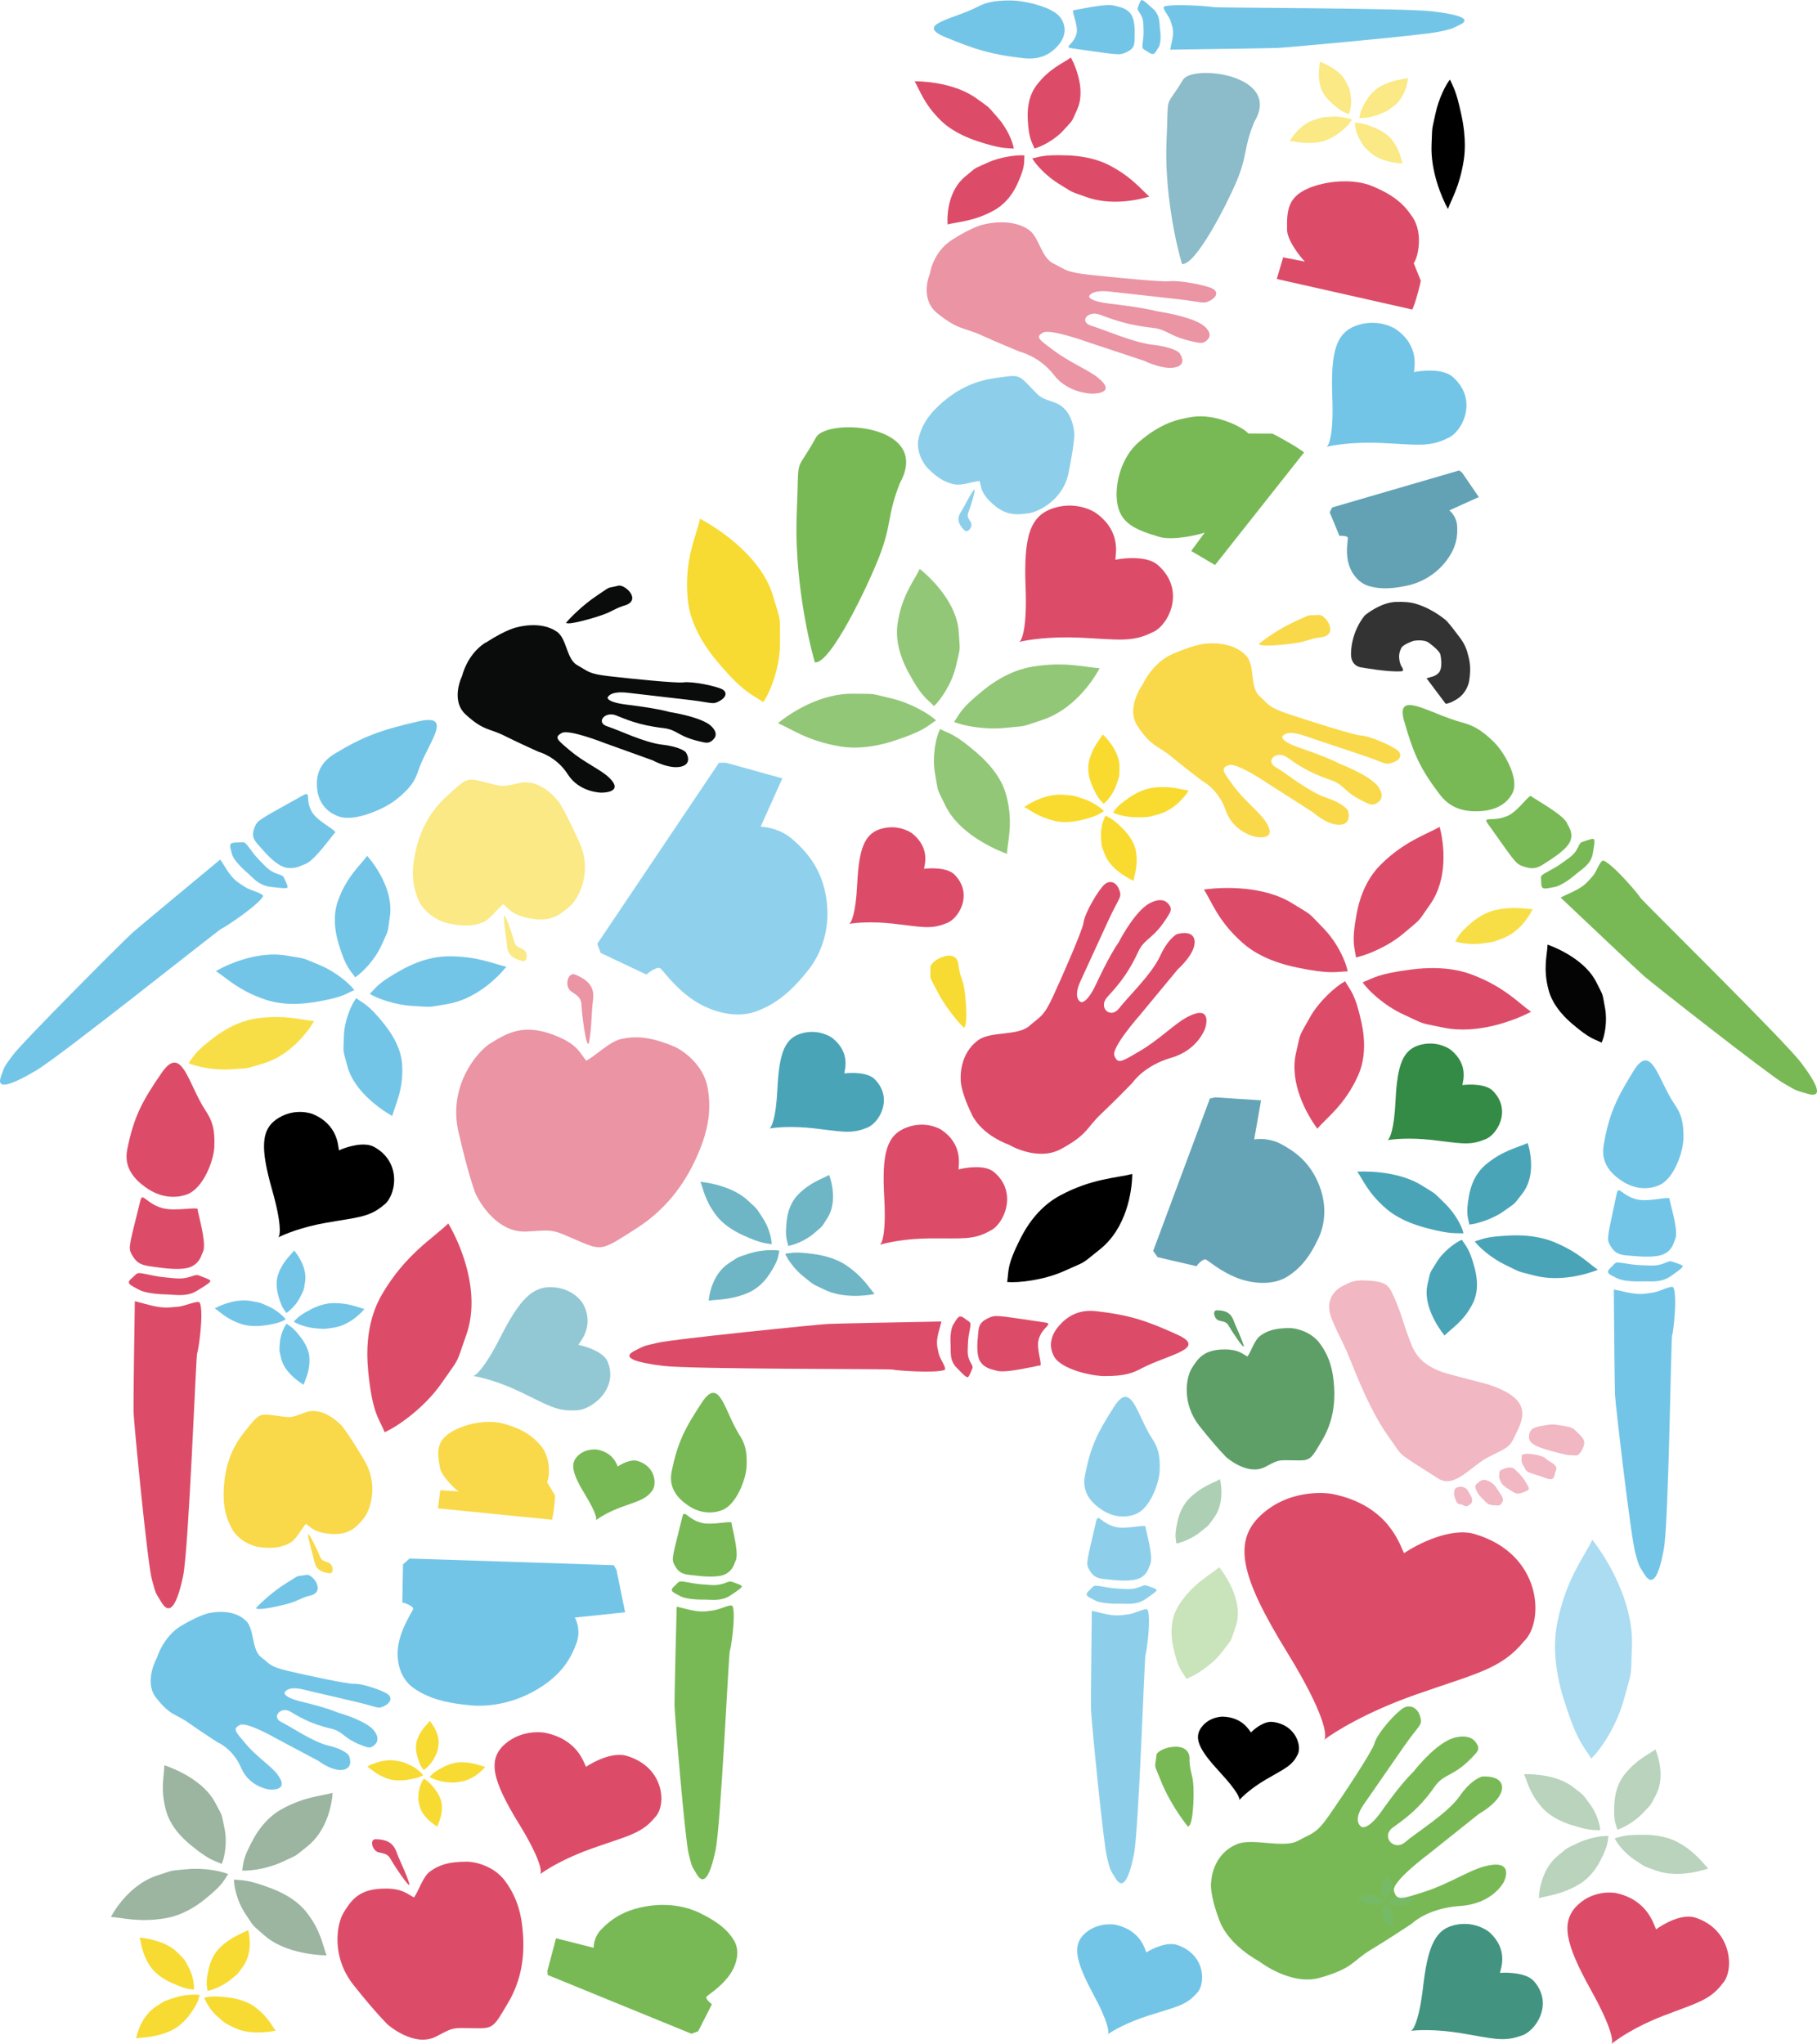 <?xml version="1.0" encoding="UTF-8" standalone="no"?>
<!-- Created with Inkscape (http://www.inkscape.org/) -->

<svg
   width="39.838mm"
   height="44.808mm"
   viewBox="0 0 39.838 44.808"
   version="1.1"
   id="svg1"
   inkscapeversion="1.3 (1:1.3+202307231459+0e150ed6c4)"
   sodipodidocname="lorenes-house-small.svg"
   xmlnsinkscape="http://www.inkscape.org/namespaces/inkscape"
   xmlnssodipodi="http://sodipodi.sourceforge.net/DTD/sodipodi-0.dtd"
   xmlns="http://www.w3.org/2000/svg"
   xmlnssvg="http://www.w3.org/2000/svg">
  <sodipodinamedview
     id="namedview1"
     pagecolor="#ffffff"
     bordercolor="#666666"
     borderopacity="1.0"
     inkscapeshowpageshadow="2"
     inkscapepageopacity="0.0"
     inkscapepagecheckerboard="0"
     inkscapedeskcolor="#d1d1d1"
     inkscapedocument-units="mm"
     inkscapezoom="6.008"
     inkscapecx="78.813"
     inkscapecy="97.205"
     inkscapewindow-width="1848"
     inkscapewindow-height="1016"
     inkscapewindow-x="1992"
     inkscapewindow-y="27"
     inkscapewindow-maximized="1"
     inkscapecurrent-layer="layer1" />
  <defs
     id="defs1" />
  <g
     inkscapelabel="Layer 1"
     inkscapegroupmode="layer"
     id="layer1"
     transform="translate(-85.46,-196.056)">
    <path
       opacity="0.8"
       d="m 117.638,210.376 c -0.063,-0.228 -0.162,-0.327 -0.25,-0.447 -0.114,-0.155 -0.21,-0.261 -0.21,-0.261 0,0 -0.281,-0.258 -0.678,-0.376 -0.127,-0.038 -0.256,-0.044 -0.426,-0.041 -0.343,0.006 -0.685,0.291 -0.685,0.291 0,0 -0.302,0.331 -0.308,0.85 -0.003,0.296 0.252,0.299 0.252,0.299 0,0 0.567,0.104 0.851,0.081 0.085,7.4e-4 0.001,-0.111 0.001,-0.111 0,0 -0.114,-0.207 0.005,-0.408 0.043,-0.074 0.257,-0.146 0.257,-0.146 0,0 0.224,-0.046 0.341,0.04 0.253,0.187 0.253,0.262 0.253,0.262 0,0 0.07,0.301 -0.047,0.407 -0.077,0.07 -0.129,0.073 -0.257,0.109 l 0.42,0.56 c 0.028,1.6e-4 0.12,-0.021 0.257,-0.109 0.172,-0.11 0.243,-0.294 0.26,-0.405 0.046,-0.296 0.005,-0.445 -0.036,-0.593 z"
       fill="#000000"
       id="path2"
       style="stroke-width:0.166" />
    <path
       d="m 116.611,202.21 c 0,0 -0.014,0.1 -0.107,0.416 -0.021,0.073 -0.078,0.216 -0.078,0.216 l -2.972,-0.67 0.139,-0.474 0.478,0.093 c -0.089,-0.084 -0.387,-0.456 -0.392,-0.695 -0.008,-0.429 0.02,-0.717 0.459,-0.908 0.375,-0.163 0.98,-0.23 1.413,-0.05 0.531,0.221 0.728,0.448 0.885,0.687 0.23,0.351 0.116,0.875 0.02,1.001 z"
       fill="#dc4c68"
       id="path3"
       style="stroke-width:0.166" />
    <path
       d="m 97.63,228.842 c 0,0 0.001,0.083 -0.032,0.348 -0.008,0.061 -0.035,0.183 -0.035,0.183 l -2.501,-0.25 0.051,-0.398 0.401,0.028 c -0.084,-0.06 -0.374,-0.332 -0.409,-0.525 -0.063,-0.347 -0.077,-0.584 0.254,-0.782 0.283,-0.169 0.766,-0.284 1.14,-0.18 0.459,0.127 0.649,0.292 0.808,0.47 0.233,0.262 0.209,0.699 0.147,0.81 z"
       fill="#f9d949"
       id="path4"
       style="stroke-width:0.166" />
    <path
       d="m 113.356,205.562 c 0,0 0.116,0.051 0.465,0.257 0.08,0.047 0.232,0.154 0.232,0.154 l -1.953,2.47 -0.523,-0.308 0.296,-0.403 c -0.137,0.05 -0.703,0.181 -0.994,0.094 -0.524,-0.156 -0.864,-0.292 -0.927,-0.767 -0.054,-0.406 0.096,-0.987 0.48,-1.315 0.471,-0.402 0.823,-0.496 1.174,-0.549 0.515,-0.077 1.108,0.228 1.224,0.364 z"
       fill="#78b956"
       id="path5"
       style="stroke-width:0.166" />
    <path
       d="m 117.883,206.953 -0.365,-0.534 -0.064,-0.05 -2.786,0.812 -0.054,0.107 0.213,0.515 c 0.06,-0.003 0.181,0.002 0.184,0.044 0.003,0.052 -0.044,0.264 5.3e-4,0.499 0.045,0.234 0.205,0.48 0.456,0.556 0.289,0.087 0.577,0.052 0.874,-0.014 0.214,-0.048 0.532,-0.182 0.785,-0.483 0.281,-0.334 0.294,-0.617 0.281,-0.827 -0.01,-0.167 -0.118,-0.292 -0.171,-0.333 z"
       fill="#63a2b5"
       id="path6"
       style="stroke-width:0.166" />
    <path
       opacity="0.8"
       d="m 113.109,220.178 -1.003,-0.065 -0.118,0.023 -1.244,3.343 0.096,0.137 0.852,0.198 c 0.046,-0.06 0.153,-0.174 0.21,-0.144 0.071,0.038 0.31,0.25 0.655,0.391 0.344,0.141 0.8,0.178 1.108,-0.007 0.354,-0.212 0.546,-0.519 0.706,-0.86 0.115,-0.245 0.202,-0.659 0.018,-1.141 -0.205,-0.536 -0.566,-0.77 -0.852,-0.922 -0.228,-0.121 -0.481,-0.114 -0.579,-0.095 z"
       fill="#3f8da5"
       id="path7"
       style="stroke-width:0.166" />
    <path
       opacity="0.8"
       d="m 102.613,213.12 -1.234,-0.342 -0.155,-0.001 -2.669,3.97 0.075,0.2 1.001,0.473 c 0.078,-0.066 0.249,-0.184 0.311,-0.131 0.077,0.067 0.305,0.401 0.689,0.67 0.384,0.269 0.942,0.434 1.389,0.276 0.514,-0.181 0.856,-0.526 1.169,-0.922 0.225,-0.285 0.472,-0.794 0.401,-1.46 -0.079,-0.74 -0.453,-1.134 -0.76,-1.402 -0.245,-0.215 -0.564,-0.27 -0.693,-0.271 z"
       fill="#73c5e7"
       id="path8"
       style="stroke-width:0.166" />
    <path
       d="m 99.166,231.402 -0.19,-0.933 -0.06,-0.1 -4.477,-0.146 -0.143,0.128 -0.015,0.834 c 0.088,0.024 0.257,0.088 0.235,0.149 -0.028,0.076 -0.226,0.357 -0.308,0.712 -0.081,0.355 -0.005,0.78 0.307,1.007 0.358,0.26 0.79,0.344 1.256,0.388 0.334,0.032 0.872,-0.011 1.418,-0.321 0.608,-0.345 0.801,-0.743 0.912,-1.048 0.089,-0.244 0.011,-0.472 -0.038,-0.555 z"
       fill="#73c5e7"
       id="path9"
       style="stroke-width:0.166" />
    <path
       d="m 97.651,238.548 -0.19,0.717 0.008,0.088 3.151,1.288 0.147,-0.054 0.302,-0.593 c -0.054,-0.04 -0.153,-0.131 -0.116,-0.168 0.046,-0.047 0.287,-0.195 0.469,-0.427 0.182,-0.232 0.277,-0.557 0.132,-0.801 -0.165,-0.28 -0.445,-0.455 -0.762,-0.61 -0.228,-0.111 -0.627,-0.223 -1.127,-0.146 -0.556,0.086 -0.833,0.319 -1.019,0.508 -0.149,0.151 -0.173,0.334 -0.167,0.407 z"
       fill="#78b956"
       id="path10"
       style="stroke-width:0.166" />
    <g
       opacity="0.4"
       id="g17"
       transform="matrix(0.178,0,0,0.155,83.579,192.921)">
      <path
         d="m 178.486,201.317 c -1.071,-0.037 -1.618,0.267 -2.438,0.732 -1.367,0.776 -1.907,2.121 -1.73,3.507 0.212,1.653 1.475,3.891 2.451,6.668 0.977,2.777 2.663,7.785 4.968,11.418 1.78,2.805 0.479,1.663 5.97,5.692 2.064,1.515 4.084,-1.834 6.272,-3.076 2.734,-1.551 2.529,-1.297 3.622,-3.989 0.879,-2.165 0.985,-4.438 -3.541,-6.158 -0.793,-0.301 -1.061,-0.31 -5.04,-1.545 -3.978,-1.234 -4.429,-3.719 -4.917,-5.107 -0.552,-1.568 -1.088,-4.198 -2.184,-6.652 -0.498,-1.114 -1.291,-1.416 -3.433,-1.49 z"
         fill="#dc4c68"
         id="path12" />
      <path
         d="m 204.708,226.079 h 0.001 c 0.267,0.01 0.604,-0.418 0.841,-1.068 0.296,-0.813 0.189,-1.214 -0.47,-1.936 -0.775,-0.85 -0.662,-0.919 -1.836,-1.161 -1.597,-0.329 -1.601,-0.22 -2.41,-0.083 -1.348,0.228 -1.893,0.484 -1.931,1.58 -0.038,1.095 1.022,1.544 3.673,2.321 1.062,0.311 1.062,0.311 2.132,0.347 z"
         fill="#dc4c68"
         id="path13" />
      <path
         d="m 200.941,226.498 c -0.517,-0.566 -2.917,-0.923 -2.936,-0.375 l -0.019,0.548 c -0.019,0.548 0.239,0.831 0.488,1.388 0.249,0.558 1.052,0.585 2.372,1.179 1.32,0.594 1.081,-0.237 1.377,-1.05 0.296,-0.812 -0.766,-1.123 -1.282,-1.69 z"
         fill="#dc4c68"
         id="path14" />
      <path
         d="m 195.797,227.967 c -0.545,0.255 -0.545,0.256 -0.574,1.077 -0.006,0.183 0.041,0.386 0.24,0.832 0.249,0.557 0.775,0.849 1.559,1.425 0.523,0.384 1.071,0.037 1.616,-0.219 0.545,-0.255 0.028,-0.822 -0.221,-1.379 -0.222,-0.498 -0.873,-1.242 -1.282,-1.69 -0.258,-0.283 -0.794,-0.302 -1.338,-0.046 z"
         fill="#dc4c68"
         id="path15" />
      <path
         d="m 192.508,230.048 c -0.277,0.265 -0.286,0.539 -0.037,1.096 0.08,0.277 0.352,0.671 0.766,1.124 0.516,0.566 0.507,0.84 1.578,0.877 0.535,0.019 0.535,0.019 0.822,-0.52 0.287,-0.539 -0.515,-1.447 -0.738,-1.946 -0.249,-0.557 -0.969,-1.13 -1.568,-1.151 -0.268,-0.009 -0.545,0.255 -0.823,0.52 z"
         fill="#dc4c68"
         id="path16" />
      <path
         d="m 189.802,230.778 c -0.286,0.539 -0.047,1.37 0.202,1.927 0.083,0.186 0.258,0.283 0.526,0.293 0.268,0.009 0.517,0.566 1.071,0.036 0.003,-0.091 0.272,-0.1 0.287,-0.538 0.019,-0.548 -0.24,-0.831 -0.489,-1.389 -0.248,-0.557 -1.042,-0.859 -1.597,-0.329 z"
         fill="#dc4c68"
         id="path17" />
    </g>
    <path
       d="m 102.929,207.294 c -0.059,1.35 0.24,2.751 0.398,3.283 0.349,0.039 1.178,-1.718 1.407,-2.309 0.287,-0.739 0.166,-0.875 0.453,-1.614 0.726,-1.306 -1.593,-1.444 -1.835,-1.009 -0.484,0.871 -0.364,0.298 -0.423,1.648 z"
       fill="#78b956"
       id="path18"
       style="stroke-width:0.166" />
    <path
       d="m 112.202,238.171 c 0.208,0.546 0.869,0.885 0.869,0.885 0,0 0.687,0.542 1.335,0.356 0.741,-0.213 0.693,-0.362 1.119,-0.617 0.354,-0.212 0.887,-0.566 0.887,-0.566 0,0 0.335,-0.34 1.061,-0.389 0.726,-0.049 0.959,-0.528 0.959,-0.528 0,0 0.277,-0.542 -0.464,-0.329 -0.321,0.093 -0.756,0.377 -1.264,0.541 -0.509,0.163 -0.618,0.212 -0.682,-0.014 -0.058,-0.202 0.757,-0.806 0.757,-0.806 l 1.105,-0.882 c 0,0 0.525,-0.289 0.509,-0.592 -0.014,-0.265 -0.435,-0.228 -0.435,-0.228 0,0 -0.232,0.05 -0.494,0.428 -0.262,0.378 -0.945,0.794 -1.193,1.008 -0.247,0.214 -0.541,-0.119 -0.275,-0.316 0.204,-0.151 0.556,-0.375 0.917,-0.895 0.219,-0.315 0.436,-0.201 0.902,-0.73 0.064,-0.072 0.09,-0.139 -0.014,-0.265 -0.136,-0.165 -0.421,-0.108 -0.566,-0.039 -0.388,0.183 -0.786,0.705 -0.786,0.705 -0.291,0.277 -0.684,0.845 -0.684,0.845 -0.309,0.446 -0.451,0.365 -0.451,0.365 0,0 -0.217,-0.114 0.045,-0.492 l 0.874,-1.261 c 0.349,-0.504 0.422,-0.466 0.364,-0.668 -0.058,-0.202 -0.223,-0.267 -0.362,-0.19 -0.16,0.088 -0.582,0.554 -0.641,0.782 -0.041,0.161 -0.67,1.11 -0.976,1.551 -0.306,0.441 -0.378,0.403 -0.698,0.58 -0.32,0.176 -0.993,-0.067 -1.336,0.073 -0.552,0.226 -0.568,0.82 -0.568,0.82 0,0 -0.059,0.227 0.186,0.872 z"
       fill="#78b956"
       id="path19"
       style="stroke-width:0.166" />
    <path
       d="m 110.915,235.103 c 0.173,0.435 0.467,0.847 0.593,0.998 0.116,-0.025 0.13,-0.671 0.118,-0.883 -0.014,-0.265 -0.072,-0.296 -0.086,-0.561 0.045,-0.492 -0.71,-0.287 -0.725,-0.123 -0.03,0.328 -0.073,0.134 0.1,0.568 z"
       fill="#78b956"
       id="path20"
       style="stroke-width:0.166" />
    <path
       d="m 89.433,231.698 c -0.394,0.234 -0.533,0.701 -0.533,0.701 0,0 -0.296,0.522 -0.018,0.876 0.318,0.404 0.426,0.346 0.715,0.552 0.239,0.171 0.628,0.422 0.628,0.422 0,0 0.338,0.134 0.522,0.562 0.184,0.428 0.613,0.474 0.613,0.474 0,0 0.488,0.059 0.17,-0.345 -0.138,-0.175 -0.452,-0.381 -0.683,-0.655 -0.231,-0.274 -0.292,-0.33 -0.125,-0.414 0.15,-0.075 0.794,0.296 0.794,0.296 l 0.923,0.491 c 0,0 0.335,0.259 0.574,0.189 0.209,-0.061 0.095,-0.308 0.095,-0.308 0,0 -0.086,-0.13 -0.44,-0.213 -0.354,-0.083 -0.821,-0.412 -1.041,-0.519 -0.22,-0.107 -0.013,-0.35 0.197,-0.229 0.161,0.093 0.41,0.261 0.896,0.375 0.295,0.069 0.247,0.223 0.762,0.398 0.07,0.024 0.129,0.026 0.209,-0.061 0.104,-0.115 0.002,-0.275 -0.082,-0.349 -0.223,-0.197 -0.719,-0.333 -0.719,-0.333 -0.279,-0.12 -0.81,-0.245 -0.81,-0.245 -0.417,-0.098 -0.381,-0.199 -0.381,-0.199 0,0 0.048,-0.154 0.402,-0.071 l 1.18,0.276 c 0.472,0.11 0.456,0.162 0.606,0.087 0.15,-0.075 0.169,-0.188 0.079,-0.256 -0.102,-0.079 -0.558,-0.241 -0.751,-0.231 -0.136,0.007 -1.019,-0.183 -1.432,-0.28 -0.413,-0.097 -0.397,-0.148 -0.601,-0.306 -0.204,-0.158 -0.144,-0.613 -0.325,-0.791 -0.29,-0.288 -0.767,-0.18 -0.767,-0.18 0,0 -0.193,0.01 -0.658,0.286 z"
       fill="#73c5e7"
       id="path21"
       style="stroke-width:0.166" />
    <path
       d="m 91.749,230.755 c -0.312,0.191 -0.582,0.451 -0.678,0.556 0.043,0.065 0.561,-0.056 0.728,-0.105 0.209,-0.061 0.221,-0.102 0.43,-0.163 0.402,-0.071 0.087,-0.486 -0.047,-0.462 -0.268,0.048 -0.121,-0.017 -0.433,0.174 z"
       fill="#73c5e7"
       id="path22"
       style="stroke-width:0.166" />
    <path
       d="m 98.296,228.835 c 0.234,0.383 0.252,0.525 0.231,0.548 0.062,-0.05 0.259,-0.178 0.555,-0.287 0.37,-0.137 0.524,-0.164 0.663,-0.342 0.123,-0.123 0.108,-0.548 -0.308,-0.671 -0.149,-0.044 -0.355,0.068 -0.432,0.123 -0.026,-0.046 -0.092,-0.301 -0.447,-0.37 0,0 -0.231,-0.041 -0.416,0.123 -0.193,0.171 -0.139,0.397 0.154,0.876 z"
       fill="#78b956"
       id="path1"
       style="stroke-width:0.166" />
    <path
       d="m 111.185,210.385 c -0.466,0.199 -0.67,0.674 -0.67,0.674 0,0 -0.385,0.515 -0.111,0.921 0.314,0.465 0.442,0.416 0.744,0.668 0.251,0.209 0.661,0.521 0.661,0.521 0,0 0.365,0.182 0.527,0.656 0.162,0.474 0.638,0.573 0.638,0.573 0,0 0.541,0.121 0.226,-0.344 -0.136,-0.202 -0.467,-0.456 -0.698,-0.773 -0.231,-0.317 -0.293,-0.384 -0.097,-0.452 0.176,-0.061 0.859,0.407 0.859,0.407 l 0.984,0.629 c 0,0 0.349,0.314 0.624,0.269 0.24,-0.039 0.139,-0.313 0.139,-0.313 0,0 -0.083,-0.148 -0.471,-0.277 -0.388,-0.13 -0.878,-0.534 -1.113,-0.672 -0.236,-0.139 0.022,-0.37 0.245,-0.218 0.171,0.117 0.432,0.324 0.966,0.503 0.323,0.108 0.254,0.265 0.813,0.512 0.076,0.034 0.142,0.043 0.24,-0.039 0.129,-0.109 0.031,-0.29 -0.056,-0.378 -0.23,-0.235 -0.772,-0.438 -0.772,-0.438 -0.3,-0.16 -0.882,-0.355 -0.882,-0.355 -0.457,-0.153 -0.407,-0.256 -0.407,-0.256 0,0 0.069,-0.157 0.457,-0.026 l 1.294,0.433 c 0.518,0.173 0.494,0.225 0.67,0.164 0.176,-0.061 0.208,-0.177 0.115,-0.261 -0.106,-0.096 -0.6,-0.321 -0.818,-0.334 -0.154,-0.009 -1.123,-0.316 -1.575,-0.467 -0.453,-0.152 -0.43,-0.204 -0.642,-0.395 -0.213,-0.191 -0.099,-0.663 -0.282,-0.873 -0.296,-0.339 -0.841,-0.281 -0.841,-0.281 0,0 -0.217,-0.013 -0.767,0.222 z"
       fill="#f9d949"
       id="path23"
       style="stroke-width:0.166" />
    <path
       d="m 113.878,209.669 c -0.369,0.164 -0.699,0.405 -0.818,0.505 0.042,0.074 0.635,0.009 0.827,-0.023 0.24,-0.039 0.259,-0.081 0.499,-0.12 0.457,-0.027 0.148,-0.502 -0.005,-0.493 -0.305,0.018 -0.134,-0.033 -0.503,0.131 z"
       fill="#f9d949"
       id="path24"
       style="stroke-width:0.166" />
    <path
       d="m 106.765,220.485 c 0.227,0.468 0.813,0.665 0.813,0.665 0,0 0.627,0.38 1.15,0.093 0.598,-0.328 0.544,-0.457 0.875,-0.768 0.275,-0.258 0.686,-0.681 0.686,-0.681 0,0 0.246,-0.374 0.848,-0.548 0.602,-0.174 0.75,-0.658 0.75,-0.658 0,0 0.178,-0.551 -0.42,-0.222 -0.26,0.142 -0.595,0.483 -1.003,0.724 -0.409,0.241 -0.496,0.305 -0.572,0.108 -0.068,-0.177 0.553,-0.88 0.553,-0.88 l 0.837,-1.011 c 0,0 0.411,-0.36 0.368,-0.638 -0.038,-0.243 -0.386,-0.134 -0.386,-0.134 0,0 -0.189,0.087 -0.371,0.484 -0.182,0.396 -0.712,0.901 -0.898,1.143 -0.186,0.242 -0.463,-0.015 -0.261,-0.244 0.155,-0.176 0.428,-0.445 0.678,-0.99 0.152,-0.33 0.345,-0.263 0.682,-0.835 0.046,-0.078 0.061,-0.145 -0.038,-0.243 -0.13,-0.129 -0.362,-0.025 -0.477,0.064 -0.306,0.238 -0.587,0.791 -0.587,0.791 -0.216,0.308 -0.489,0.902 -0.489,0.902 -0.214,0.467 -0.341,0.418 -0.341,0.418 0,0 -0.193,-0.067 -0.011,-0.463 l 0.607,-1.321 c 0.243,-0.528 0.307,-0.506 0.239,-0.683 -0.068,-0.177 -0.212,-0.208 -0.321,-0.112 -0.125,0.11 -0.432,0.616 -0.459,0.836 -0.019,0.156 -0.451,1.145 -0.664,1.607 -0.212,0.462 -0.277,0.44 -0.526,0.659 -0.25,0.22 -0.837,0.114 -1.109,0.304 -0.439,0.307 -0.394,0.859 -0.394,0.859 0,0 -0.027,0.22 0.242,0.773 z"
       fill="#dc4c68"
       id="path25"
       style="stroke-width:0.166" />
    <path
       d="m 105.999,217.768 c 0.187,0.371 0.474,0.701 0.594,0.819 0.095,-0.044 0.042,-0.644 0.012,-0.838 -0.038,-0.243 -0.089,-0.261 -0.127,-0.503 -0.011,-0.463 -0.622,-0.139 -0.618,0.015 0.007,0.309 -0.048,0.137 0.14,0.508 z"
       fill="#f7db32"
       id="path26"
       style="stroke-width:0.166" />
    <g
       opacity="0.6"
       id="g28"
       transform="matrix(0.178,0,0,0.155,83.579,192.921)">
      <path
         d="m 127.8,54.175 c -2.343,1.731 -2.7,4.791 -2.7,4.791 0,0 -1.335,3.511 0.951,5.601 2.614,2.39 3.269,1.951 5.445,3.095 1.807,0.95 4.71,2.316 4.71,2.316 0,0 2.42,0.653 4.171,3.274 1.75,2.622 4.667,2.653 4.667,2.653 0,0 3.327,0.084 0.712,-2.306 -1.134,-1.037 -3.478,-2.158 -5.358,-3.769 -1.88,-1.611 -2.355,-1.933 -1.34,-2.569 0.907,-0.569 5.661,1.41 5.661,1.41 l 6.763,2.579 c 0,0 2.555,1.453 4.062,0.863 1.318,-0.516 0.259,-2.022 0.259,-2.022 0,0 -0.735,-0.779 -3.198,-1.095 -2.463,-0.316 -5.985,-2.137 -7.584,-2.684 -1.599,-0.547 -0.512,-2.224 1.037,-1.579 1.188,0.495 3.054,1.419 6.439,1.853 2.052,0.263 1.923,1.274 5.574,2.084 0.498,0.111 0.895,0.091 1.318,-0.516 0.556,-0.798 -0.324,-1.758 -0.972,-2.179 -1.731,-1.125 -5.207,-1.695 -5.207,-1.695 -2.01,-0.6 -5.705,-1.073 -5.705,-1.073 -2.902,-0.372 -2.787,-1.042 -2.787,-1.042 0,0 0.13,-1.011 2.593,-0.695 l 8.21,1.052 c 3.284,0.421 3.241,0.758 4.149,0.189 0.907,-0.569 0.895,-1.299 0.215,-1.685 -0.777,-0.442 -4.018,-1.2 -5.293,-1.021 -0.902,0.127 -7.022,-0.557 -9.896,-0.925 -2.873,-0.368 -2.83,-0.705 -4.386,-1.589 -1.556,-0.884 -1.713,-3.822 -3.133,-4.854 -2.291,-1.663 -5.337,-0.684 -5.337,-0.684 0,0 -1.275,0.179 -4.04,2.222 z"
         fill="#dc4c68"
         id="path27" />
      <path
         d="m 154.259,40.077 c -0.286,7.114 1.147,14.615 1.899,17.475 1.671,0.323 5.643,-8.689 6.745,-11.735 1.377,-3.808 0.797,-4.571 2.173,-8.38 3.481,-6.662 -7.628,-8.151 -8.789,-5.931 -2.321,4.44 -1.742,1.456 -2.028,8.57 z"
         fill="#3f8da5"
         id="path28" />
    </g>
    <path
       d="m 118.227,212.337 c 0.212,0.212 0.537,0.773 0.404,1.083 -0.053,0.124 -0.228,0.391 -0.715,0.419 -0.305,0.018 -0.636,-0.038 -0.877,-0.351 -0.444,-0.576 -0.592,-0.921 -0.793,-1.625 -0.201,-0.705 0.563,-0.159 1.255,0.027 0.24,0.064 0.43,0.151 0.727,0.447 z"
       fill="#78b956"
       id="path29"
       style="stroke-width:0.166" />
    <path
       d="m 118.515,213.942 c 0.255,-0.116 0.491,-0.519 0.527,-0.421 0.298,0.188 0.722,0.433 0.782,0.595 0.018,0.049 0.13,0.181 0.072,0.36 -0.057,0.179 -0.359,0.373 -0.509,0.47 -0.151,0.097 -0.245,0.178 -0.45,0.127 -0.206,-0.051 -0.224,-0.1 -0.335,-0.232 -0.05,-0.059 -0.389,-0.543 -0.519,-0.724 -0.13,-0.181 0.113,-0.032 0.432,-0.176 z"
       fill="#78b956"
       id="path30"
       style="stroke-width:0.166" />
    <path
       d="m 120.381,214.775 c 0.039,-0.229 0.059,-0.343 0.002,-0.327 -0.025,-0.011 -0.18,0.051 -0.225,0.063 -0.113,0.032 -0.058,0.18 -0.302,0.357 v 0 c -0.245,0.178 -0.245,0.178 -0.452,0.291 -0.207,0.113 -0.151,0.097 -0.152,0.261 -0.001,0.163 0.105,0.113 0.28,0.084 0.176,-0.029 0.414,-0.225 0.508,-0.306 0.094,-0.081 0.301,-0.194 0.34,-0.422 z"
       fill="#78b956"
       id="path31"
       style="stroke-width:0.166" />
    <path
       d="m 120.378,215.266 c 0.093,-0.103 0.171,-0.375 0.246,-0.341 0.224,0.1 0.781,0.759 0.799,0.808 0.018,0.049 3.16,3.133 3.531,3.627 0.371,0.494 0.485,0.779 0.126,0.672 -0.28,-0.084 -0.206,-0.051 -0.523,-0.233 -0.317,-0.182 -2.868,-2.182 -3.054,-2.347 -0.149,-0.132 -1.277,-1.199 -1.823,-1.716 -0.019,0.005 0.008,-0.013 0.263,-0.129 0.263,-0.129 0.301,-0.194 0.433,-0.34 z"
       fill="#78b956"
       id="path32"
       style="stroke-width:0.166" />
    <path
       d="m 107.631,196.067 c 0.284,0.002 0.906,0.135 1.08,0.375 0.07,0.096 0.188,0.335 -0.053,0.612 -0.151,0.173 -0.375,0.32 -0.754,0.278 -0.699,-0.077 -1.053,-0.186 -1.723,-0.464 -0.669,-0.278 0.178,-0.388 0.7,-0.657 0.181,-0.093 0.352,-0.148 0.75,-0.145 z"
       fill="#73c5e7"
       id="path33"
       style="stroke-width:0.166" />
    <path
       d="m 109.064,196.79 c 0.046,-0.2 -0.148,-0.546 -0.049,-0.512 0.311,-0.057 0.735,-0.15 0.897,-0.093 0.049,0.017 0.214,0.029 0.326,0.158 0.112,0.129 0.103,0.396 0.099,0.529 -0.004,0.133 0.009,0.228 -0.143,0.31 -0.152,0.082 -0.201,0.065 -0.366,0.053 -0.074,-0.006 -0.643,-0.088 -0.857,-0.118 -0.214,-0.029 0.036,-0.078 0.093,-0.328 z"
       fill="#73c5e7"
       id="path34"
       style="stroke-width:0.166" />
    <path
       d="m 110.737,196.247 c -0.161,-0.146 -0.241,-0.219 -0.259,-0.18 -0.022,0.007 -0.057,0.124 -0.071,0.155 -0.036,0.078 0.112,0.129 0.121,0.357 v 0 c 0.009,0.228 0.009,0.228 -0.013,0.4 -0.022,0.172 -0.004,0.133 0.125,0.223 0.13,0.09 0.147,0.006 0.219,-0.104 0.072,-0.11 0.044,-0.345 0.031,-0.439 -0.013,-0.095 0.009,-0.267 -0.152,-0.413 z"
       fill="#73c5e7"
       id="path35"
       style="stroke-width:0.166" />
    <path
       d="m 111.125,196.516 c -0.031,-0.106 -0.205,-0.296 -0.138,-0.318 0.201,-0.065 1.026,-0.003 1.075,0.014 0.049,0.017 4.203,0.02 4.797,0.092 0.594,0.071 0.882,0.166 0.603,0.299 -0.219,0.104 -0.152,0.082 -0.468,0.152 -0.317,0.07 -3.288,0.342 -3.521,0.352 -0.186,0.008 -1.645,0.028 -2.352,0.038 -0.006,0.013 -0.006,-0.011 0.04,-0.211 0.04,-0.211 0.009,-0.267 -0.036,-0.417 z"
       fill="#73c5e7"
       id="path36"
       style="stroke-width:0.166" />
    <path
       d="m 94.131,213.596 c -0.238,0.187 -0.872,0.476 -1.227,0.365 -0.142,-0.045 -0.449,-0.193 -0.491,-0.615 -0.026,-0.264 0.032,-0.553 0.384,-0.766 0.649,-0.393 1.039,-0.526 1.839,-0.71 0.8,-0.183 0.191,0.487 -0.008,1.09 -0.069,0.209 -0.164,0.375 -0.497,0.637 z"
       fill="#73c5e7"
       id="path37"
       style="stroke-width:0.166" />
    <path
       d="m 92.306,213.867 c 0.136,0.22 0.601,0.42 0.489,0.453 -0.209,0.261 -0.48,0.632 -0.664,0.687 -0.056,0.016 -0.204,0.115 -0.41,0.067 -0.206,-0.048 -0.432,-0.307 -0.545,-0.436 -0.113,-0.129 -0.207,-0.21 -0.153,-0.389 0.054,-0.179 0.11,-0.196 0.258,-0.294 0.066,-0.044 0.612,-0.345 0.816,-0.46 0.204,-0.115 0.038,0.097 0.209,0.373 z"
       fill="#73c5e7"
       id="path38"
       style="stroke-width:0.166" />
    <path
       d="m 91.39,215.498 c 0.261,0.031 0.392,0.046 0.373,-0.002 0.012,-0.022 -0.061,-0.156 -0.076,-0.195 -0.038,-0.097 -0.206,-0.048 -0.413,-0.258 v 0 c -0.207,-0.21 -0.207,-0.21 -0.339,-0.388 -0.132,-0.178 -0.113,-0.13 -0.3,-0.128 -0.186,9.5e-4 -0.127,0.092 -0.091,0.244 0.036,0.152 0.265,0.356 0.359,0.437 0.094,0.081 0.226,0.259 0.488,0.29 z"
       fill="#73c5e7"
       id="path39"
       style="stroke-width:0.166" />
    <path
       d="m 90.831,215.501 c 0.119,0.079 0.43,0.144 0.394,0.209 -0.11,0.196 -0.851,0.688 -0.907,0.704 -0.056,0.017 -3.515,2.784 -4.071,3.113 -0.556,0.328 -0.88,0.431 -0.763,0.118 0.091,-0.244 0.054,-0.179 0.257,-0.457 0.202,-0.278 2.436,-2.518 2.621,-2.682 0.148,-0.131 1.344,-1.124 1.923,-1.604 -0.006,-0.016 0.015,0.007 0.151,0.227 0.151,0.227 0.226,0.259 0.395,0.372 z"
       fill="#73c5e7"
       id="path40"
       style="stroke-width:0.166" />
    <path
       d="m 109.685,226.224 c -0.298,-0.001 -0.943,-0.148 -1.107,-0.418 -0.066,-0.108 -0.171,-0.377 0.104,-0.689 0.172,-0.195 0.42,-0.362 0.815,-0.316 0.729,0.084 1.094,0.204 1.776,0.514 0.683,0.309 -0.218,0.438 -0.789,0.742 -0.198,0.106 -0.382,0.168 -0.8,0.166 z"
       fill="#dc4c68"
       id="path41"
       style="stroke-width:0.166" />
    <path
       d="m 108.234,225.416 c -0.065,0.225 0.112,0.614 0.012,0.576 -0.332,0.066 -0.785,0.172 -0.951,0.109 -0.05,-0.019 -0.223,-0.032 -0.33,-0.177 -0.107,-0.144 -0.077,-0.445 -0.062,-0.595 0.015,-0.15 0.008,-0.257 0.174,-0.35 0.166,-0.093 0.216,-0.074 0.389,-0.061 0.077,0.006 0.669,0.096 0.892,0.128 0.223,0.032 -0.043,0.088 -0.124,0.369 z"
       fill="#dc4c68"
       id="path42"
       style="stroke-width:0.166" />
    <path
       d="m 106.431,226.036 c 0.158,0.164 0.237,0.245 0.258,0.201 0.024,-0.008 0.07,-0.14 0.087,-0.175 0.044,-0.087 -0.107,-0.144 -0.099,-0.401 v 0 c 0.008,-0.257 0.008,-0.257 0.045,-0.451 0.037,-0.194 0.015,-0.15 -0.114,-0.251 -0.129,-0.101 -0.154,-0.006 -0.238,0.118 -0.084,0.124 -0.074,0.388 -0.067,0.495 0.007,0.106 -0.03,0.301 0.127,0.464 z"
       fill="#dc4c68"
       id="path43"
       style="stroke-width:0.166" />
    <path
       d="m 106.043,225.734 c 0.025,0.119 0.193,0.333 0.121,0.357 -0.216,0.074 -1.08,0.009 -1.131,-0.01 -0.05,-0.019 -4.422,-0.004 -5.041,-0.082 -0.619,-0.077 -0.916,-0.183 -0.611,-0.334 0.238,-0.118 0.166,-0.093 0.505,-0.173 0.339,-0.08 3.488,-0.4 3.732,-0.412 0.196,-0.009 1.733,-0.04 2.478,-0.053 0.007,-0.015 0.006,0.013 -0.059,0.238 -0.059,0.238 -0.03,0.301 0.005,0.47 z"
       fill="#dc4c68"
       id="path44"
       style="stroke-width:0.166" />
    <path
       d="m 90.159,221.202 c -0.013,0.29 -0.235,0.905 -0.603,1.04 -0.147,0.054 -0.51,0.132 -0.916,-0.165 -0.254,-0.185 -0.467,-0.442 -0.39,-0.823 0.141,-0.703 0.317,-1.047 0.758,-1.683 0.441,-0.637 0.576,0.253 0.961,0.836 0.134,0.203 0.209,0.388 0.19,0.795 z"
       fill="#dc4c68"
       id="path45"
       style="stroke-width:0.166" />
    <path
       d="m 89.022,222.541 c 0.299,0.084 0.826,-0.053 0.771,0.042 0.074,0.329 0.198,0.781 0.108,0.937 -0.027,0.047 -0.052,0.214 -0.249,0.305 -0.197,0.091 -0.598,0.034 -0.798,0.006 -0.2,-0.029 -0.343,-0.032 -0.461,-0.202 -0.118,-0.17 -0.091,-0.218 -0.066,-0.385 0.011,-0.075 0.156,-0.643 0.208,-0.857 0.052,-0.214 0.115,0.051 0.488,0.155 z"
       fill="#dc4c68"
       id="path46"
       style="stroke-width:0.166" />
    <path
       d="m 89.778,224.354 c 0.225,-0.139 0.337,-0.208 0.28,-0.233 -0.01,-0.024 -0.184,-0.081 -0.231,-0.101 -0.115,-0.051 -0.197,0.091 -0.54,0.059 v 0 c -0.343,-0.032 -0.343,-0.032 -0.601,-0.086 -0.258,-0.054 -0.2,-0.029 -0.34,0.088 -0.14,0.117 -0.014,0.149 0.148,0.243 0.163,0.094 0.516,0.108 0.659,0.111 0.143,0.003 0.401,0.057 0.625,-0.081 z"
       fill="#dc4c68"
       id="path47"
       style="stroke-width:0.166" />
    <path
       d="m 89.359,224.704 c 0.16,-0.013 0.453,-0.157 0.483,-0.085 0.091,0.218 -0.032,1.053 -0.059,1.1 -0.027,0.047 -0.183,4.306 -0.311,4.902 -0.128,0.596 -0.281,0.875 -0.471,0.564 -0.148,-0.243 -0.118,-0.17 -0.212,-0.508 -0.094,-0.337 -0.396,-3.434 -0.401,-3.673 -0.005,-0.192 0.017,-1.692 0.028,-2.418 -0.019,-0.009 0.017,-0.004 0.316,0.079 0.316,0.079 0.401,0.057 0.628,0.038 z"
       fill="#dc4c68"
       id="path48"
       style="stroke-width:0.166" />
    <path
       d="m 122.37,221.017 c -0.006,0.277 -0.196,0.873 -0.53,1.021 -0.134,0.059 -0.465,0.153 -0.844,-0.108 -0.237,-0.163 -0.437,-0.395 -0.376,-0.762 0.114,-0.676 0.269,-1.012 0.66,-1.641 0.391,-0.629 0.534,0.21 0.899,0.744 0.127,0.186 0.2,0.358 0.191,0.746 z"
       fill="#73c5e7"
       id="path49"
       style="stroke-width:0.166" />
    <path
       d="m 121.356,222.351 c 0.275,0.064 0.756,-0.094 0.708,-0.001 0.075,0.309 0.198,0.732 0.119,0.885 -0.024,0.046 -0.043,0.207 -0.222,0.304 -0.179,0.097 -0.547,0.064 -0.732,0.048 -0.184,-0.017 -0.315,-0.012 -0.427,-0.168 -0.112,-0.156 -0.088,-0.202 -0.069,-0.362 0.009,-0.071 0.129,-0.62 0.172,-0.827 0.043,-0.207 0.107,0.042 0.451,0.121 z"
       fill="#73c5e7"
       id="path50"
       style="stroke-width:0.166" />
    <path
       d="m 122.088,224.036 c 0.203,-0.144 0.305,-0.216 0.251,-0.237 -0.01,-0.022 -0.171,-0.067 -0.213,-0.084 -0.107,-0.042 -0.179,0.097 -0.494,0.085 v 0 c -0.315,-0.012 -0.315,-0.012 -0.553,-0.049 -0.237,-0.037 -0.184,-0.017 -0.31,0.102 -0.126,0.118 -0.01,0.143 0.141,0.223 0.151,0.08 0.475,0.075 0.606,0.07 0.131,-0.004 0.369,0.033 0.572,-0.111 z"
       fill="#73c5e7"
       id="path51"
       style="stroke-width:0.166" />
    <path
       d="m 121.711,224.391 c 0.146,-0.021 0.411,-0.174 0.441,-0.106 0.088,0.202 -0.007,1.003 -0.031,1.05 -0.024,0.046 -0.075,4.106 -0.181,4.68 -0.105,0.574 -0.239,0.847 -0.42,0.562 -0.141,-0.223 -0.112,-0.156 -0.205,-0.472 -0.093,-0.316 -0.436,-3.245 -0.446,-3.473 -0.008,-0.182 -0.021,-1.61 -0.026,-2.302 -0.018,-0.007 0.015,-0.005 0.291,0.058 0.291,0.059 0.369,0.033 0.577,0.003 z"
       fill="#73c5e7"
       id="path52"
       style="stroke-width:0.166" />
    <path
       d="m 110.887,228.295 c -0.011,0.259 -0.2,0.815 -0.515,0.949 -0.126,0.054 -0.438,0.137 -0.788,-0.112 -0.219,-0.156 -0.402,-0.376 -0.338,-0.719 0.119,-0.631 0.27,-0.944 0.647,-1.528 0.377,-0.584 0.496,0.204 0.828,0.709 0.115,0.176 0.181,0.338 0.165,0.701 z"
       fill="#8dcfea"
       id="path53"
       style="stroke-width:0.166" />
    <path
       d="m 109.913,229.53 c 0.257,0.063 0.709,-0.078 0.663,0.008 0.065,0.29 0.172,0.688 0.095,0.83 -0.023,0.043 -0.044,0.193 -0.213,0.281 -0.169,0.089 -0.514,0.053 -0.686,0.035 -0.172,-0.018 -0.295,-0.016 -0.397,-0.163 -0.102,-0.147 -0.079,-0.191 -0.058,-0.34 0.009,-0.067 0.132,-0.579 0.176,-0.772 0.044,-0.193 0.099,0.041 0.42,0.12 z"
       fill="#8dcfea"
       id="path54"
       style="stroke-width:0.166" />
    <path
       d="m 110.567,231.118 c 0.193,-0.132 0.289,-0.198 0.24,-0.218 -0.009,-0.021 -0.159,-0.065 -0.198,-0.082 -0.099,-0.041 -0.169,0.089 -0.464,0.073 v 0 c -0.295,-0.015 -0.295,-0.015 -0.517,-0.054 -0.222,-0.038 -0.172,-0.018 -0.292,0.091 -0.12,0.109 -0.012,0.134 0.128,0.211 0.14,0.077 0.444,0.077 0.566,0.074 0.123,-0.002 0.344,0.036 0.537,-0.096 z"
       fill="#8dcfea"
       id="path55"
       style="stroke-width:0.166" />
    <path
       d="m 110.208,231.445 c 0.137,-0.018 0.389,-0.157 0.415,-0.094 0.079,0.191 -0.025,0.939 -0.048,0.983 -0.023,0.043 -0.146,3.844 -0.254,4.379 -0.109,0.536 -0.24,0.79 -0.404,0.52 -0.128,-0.211 -0.102,-0.147 -0.183,-0.445 -0.081,-0.297 -0.349,-3.045 -0.354,-3.258 -0.004,-0.171 0.01,-1.508 0.018,-2.156 -0.017,-0.007 0.014,-0.005 0.271,0.059 0.271,0.059 0.344,0.036 0.54,0.011 z"
       fill="#8dcfea"
       id="path56"
       style="stroke-width:0.166" />
    <path
       d="m 101.828,228.215 c -0.014,0.259 -0.211,0.813 -0.528,0.944 -0.127,0.052 -0.44,0.132 -0.786,-0.121 -0.217,-0.158 -0.397,-0.38 -0.328,-0.722 0.128,-0.63 0.283,-0.941 0.668,-1.521 0.385,-0.58 0.493,0.209 0.818,0.718 0.113,0.177 0.176,0.34 0.156,0.703 z"
       fill="#78b956"
       id="path57"
       style="stroke-width:0.166" />
    <path
       d="m 100.837,229.44 c 0.256,0.066 0.71,-0.071 0.662,0.015 0.061,0.291 0.163,0.69 0.084,0.831 -0.024,0.043 -0.047,0.193 -0.217,0.279 -0.171,0.087 -0.515,0.048 -0.686,0.028 -0.172,-0.02 -0.295,-0.019 -0.395,-0.167 -0.1,-0.148 -0.076,-0.191 -0.053,-0.341 0.01,-0.067 0.14,-0.577 0.187,-0.77 0.047,-0.193 0.099,0.042 0.419,0.124 z"
       fill="#78b956"
       id="path58"
       style="stroke-width:0.166" />
    <path
       d="m 101.47,231.035 c 0.195,-0.13 0.292,-0.195 0.243,-0.216 -0.008,-0.021 -0.158,-0.067 -0.197,-0.084 -0.099,-0.042 -0.171,0.087 -0.465,0.068 h -2e-5 c -0.295,-0.019 -0.295,-0.019 -0.516,-0.059 -0.221,-0.041 -0.172,-0.02 -0.293,0.088 -0.121,0.108 -0.014,0.133 0.125,0.212 0.139,0.079 0.443,0.081 0.565,0.08 0.123,-0.001 0.344,0.04 0.539,-0.09 z"
       fill="#78b956"
       id="path59"
       style="stroke-width:0.166" />
    <path
       d="m 101.106,231.358 c 0.138,-0.016 0.391,-0.153 0.416,-0.089 0.076,0.191 -0.037,0.939 -0.061,0.982 -0.024,0.043 -0.198,3.842 -0.314,4.377 -0.116,0.534 -0.25,0.788 -0.411,0.516 -0.125,-0.212 -0.1,-0.148 -0.177,-0.446 -0.077,-0.298 -0.308,-3.048 -0.31,-3.261 -0.002,-0.171 0.03,-1.508 0.047,-2.155 -0.017,-0.007 0.015,-0.004 0.271,0.062 0.271,0.061 0.344,0.039 0.54,0.016 z"
       fill="#78b956"
       id="path60"
       style="stroke-width:0.166" />
    <path
       d="m 91.428,222.148 c 0.213,0.75 0.177,1.004 0.132,1.037 0.125,-0.068 0.511,-0.228 1.052,-0.323 0.676,-0.119 0.944,-0.117 1.256,-0.384 0.261,-0.176 0.43,-0.926 -0.204,-1.278 -0.227,-0.126 -0.619,0.004 -0.772,0.075 -0.022,-0.088 -0.015,-0.559 -0.572,-0.795 0,0 -0.365,-0.148 -0.746,0.08 -0.398,0.237 -0.412,0.651 -0.146,1.588 z"
       fill="#000000"
       id="path61"
       style="stroke-width:0.166" />
    <path
       d="m 104.847,222.307 c 0.044,0.771 -0.047,1.015 -0.098,1.04 0.138,-0.046 0.552,-0.139 1.103,-0.142 0.69,-0.005 0.952,0.042 1.317,-0.168 0.295,-0.129 0.625,-0.838 0.081,-1.289 -0.195,-0.162 -0.609,-0.099 -0.774,-0.054 -0.002,-0.091 0.108,-0.551 -0.387,-0.876 0,0 -0.325,-0.206 -0.75,-0.045 -0.443,0.167 -0.547,0.571 -0.492,1.535 z"
       fill="#dc4c68"
       id="path62"
       style="stroke-width:0.166" />
    <path
       opacity="0.6"
       d="m 96.428,225.377 c -0.343,0.675 -0.541,0.844 -0.598,0.844 0.142,0.019 0.546,0.114 1.025,0.343 0.599,0.286 0.803,0.436 1.223,0.41 0.319,0.014 0.955,-0.45 0.706,-1.063 -0.089,-0.22 -0.478,-0.34 -0.643,-0.372 0.043,-0.078 0.365,-0.424 0.098,-0.908 0,0 -0.18,-0.312 -0.627,-0.354 -0.466,-0.044 -0.756,0.256 -1.184,1.1 z"
       fill="#4aa4b8"
       id="path63"
       style="stroke-width:0.166" />
    <path
       d="m 120.345,239.689 c 0.458,0.823 0.49,1.126 0.449,1.175 0.124,-0.106 0.519,-0.377 1.11,-0.607 0.739,-0.287 1.047,-0.344 1.327,-0.722 0.248,-0.262 0.226,-1.17 -0.599,-1.439 -0.296,-0.097 -0.707,0.141 -0.862,0.257 -0.05,-0.098 -0.178,-0.646 -0.882,-0.797 0,0 -0.459,-0.091 -0.831,0.257 -0.387,0.363 -0.285,0.847 0.288,1.876 z"
       fill="#dc4c68"
       id="path64"
       style="stroke-width:0.166" />
    <path
       d="m 116.661,239.614 c -0.085,0.734 -0.214,0.949 -0.268,0.964 0.142,-0.02 0.559,-0.039 1.097,0.05 0.671,0.11 0.919,0.199 1.308,0.061 0.308,-0.073 0.747,-0.685 0.293,-1.201 -0.163,-0.185 -0.575,-0.195 -0.744,-0.181 0.013,-0.086 0.197,-0.502 -0.23,-0.89 0,0 -0.282,-0.248 -0.722,-0.168 -0.459,0.084 -0.627,0.447 -0.734,1.365 z"
       fill="#429481"
       id="path65"
       style="stroke-width:0.166" />
    <path
       d="m 116.057,220.191 c -0.031,0.651 -0.132,0.845 -0.178,0.861 0.124,-0.024 0.49,-0.059 0.969,-0.006 0.598,0.067 0.821,0.133 1.156,-0.006 0.267,-0.078 0.617,-0.638 0.186,-1.071 -0.154,-0.155 -0.519,-0.145 -0.666,-0.125 0.006,-0.076 0.143,-0.451 -0.256,-0.773 0,0 -0.263,-0.206 -0.646,-0.115 -0.399,0.095 -0.526,0.422 -0.565,1.236 z"
       fill="#348b46"
       id="path66"
       style="stroke-width:0.166" />
    <path
       d="m 104.253,215.45 c -0.031,0.651 -0.132,0.845 -0.178,0.861 0.123,-0.024 0.49,-0.06 0.969,-0.006 0.598,0.067 0.821,0.133 1.156,-0.006 0.267,-0.078 0.617,-0.638 0.186,-1.071 -0.155,-0.155 -0.519,-0.145 -0.666,-0.125 0.007,-0.076 0.143,-0.451 -0.256,-0.773 0,0 -0.263,-0.206 -0.646,-0.115 -0.399,0.095 -0.526,0.422 -0.564,1.236 z"
       fill="#dc4c68"
       id="path67"
       style="stroke-width:0.166" />
    <path
       d="m 102.504,219.936 c -0.031,0.651 -0.132,0.845 -0.178,0.861 0.124,-0.024 0.49,-0.06 0.969,-0.006 0.598,0.067 0.821,0.133 1.156,-0.006 0.267,-0.078 0.617,-0.638 0.186,-1.071 -0.154,-0.155 -0.519,-0.145 -0.666,-0.125 0.007,-0.076 0.143,-0.451 -0.256,-0.773 0,0 -0.263,-0.206 -0.646,-0.115 -0.399,0.095 -0.526,0.422 -0.565,1.236 z"
       fill="#4aa4b8"
       id="path68"
       style="stroke-width:0.166" />
    <path
       d="m 112.216,234.919 c 0.376,0.405 0.434,0.569 0.416,0.6 0.06,-0.071 0.259,-0.261 0.579,-0.449 0.4,-0.235 0.575,-0.297 0.692,-0.535 0.113,-0.17 -0.016,-0.667 -0.539,-0.73 -0.187,-0.023 -0.4,0.151 -0.476,0.231 -0.042,-0.049 -0.188,-0.337 -0.624,-0.347 0,0 -0.283,-0.003 -0.458,0.228 -0.182,0.24 -0.06,0.495 0.411,1.002 z"
       fill="#000000"
       id="path69"
       style="stroke-width:0.166" />
    <path
       d="m 109.438,239.788 c 0.329,0.611 0.344,0.831 0.31,0.866 0.1,-0.074 0.418,-0.259 0.887,-0.409 0.586,-0.188 0.828,-0.22 1.059,-0.487 0.202,-0.183 0.216,-0.843 -0.419,-1.062 -0.228,-0.079 -0.556,0.082 -0.681,0.162 -0.036,-0.072 -0.117,-0.474 -0.661,-0.604 0,0 -0.355,-0.079 -0.657,0.163 -0.315,0.253 -0.251,0.607 0.161,1.37 z"
       fill="#73c5e7"
       id="path70"
       style="stroke-width:0.166" />
    <path
       d="m 114.671,204.764 c 0.031,0.814 -0.073,1.065 -0.13,1.089 0.151,-0.04 0.605,-0.114 1.208,-0.086 0.753,0.035 1.039,0.099 1.441,-0.101 0.325,-0.119 0.701,-0.845 0.117,-1.351 -0.209,-0.181 -0.662,-0.139 -0.844,-0.102 0,-0.095 0.13,-0.574 -0.403,-0.943 0,0 -0.351,-0.235 -0.818,-0.091 -0.487,0.15 -0.61,0.57 -0.571,1.587 z"
       fill="#73c5e7"
       id="path71"
       style="stroke-width:0.166" />
    <path
       d="m 107.946,208.934 c 0.034,0.894 -0.081,1.17 -0.142,1.196 0.166,-0.044 0.665,-0.125 1.327,-0.095 0.827,0.038 1.141,0.109 1.583,-0.111 0.357,-0.131 0.77,-0.929 0.128,-1.485 -0.23,-0.199 -0.727,-0.153 -0.927,-0.112 -1.8e-4,-0.105 0.142,-0.63 -0.443,-1.036 0,0 -0.385,-0.258 -0.899,-0.1 -0.535,0.165 -0.67,0.626 -0.627,1.743 z"
       fill="#dc4c68"
       id="path72"
       style="stroke-width:0.166" />
    <path
       d="m 113.682,232.282 c 0.826,1.343 0.884,1.837 0.81,1.916 0.223,-0.173 0.934,-0.614 1.998,-0.988 1.33,-0.468 1.883,-0.559 2.386,-1.176 0.446,-0.426 0.405,-1.907 -1.081,-2.347 -0.533,-0.158 -1.272,0.229 -1.551,0.418 -0.09,-0.16 -0.321,-1.053 -1.589,-1.301 0,0 -0.827,-0.149 -1.495,0.419 -0.697,0.592 -0.511,1.381 0.522,3.059 z"
       fill="#dc4c68"
       id="path73"
       style="stroke-width:0.166" />
    <path
       d="m 96.84,236.041 c 0.474,0.773 0.507,1.057 0.464,1.102 0.128,-0.1 0.535,-0.353 1.146,-0.568 0.763,-0.269 1.08,-0.321 1.368,-0.676 0.256,-0.245 0.232,-1.097 -0.62,-1.351 -0.305,-0.091 -0.73,0.132 -0.889,0.241 -0.052,-0.092 -0.184,-0.606 -0.911,-0.748 0,0 -0.474,-0.086 -0.857,0.241 -0.399,0.341 -0.293,0.794 0.299,1.76 z"
       fill="#dc4c68"
       id="path74"
       style="stroke-width:0.166" />
    <path
       d="m 107.156,207.039 c -0.207,-0.213 -0.183,-0.331 -0.218,-0.438 -0.151,0.011 -0.394,0.107 -0.552,0.073 -0.175,-0.037 -0.348,-0.109 -0.593,-0.361 -0.094,-0.097 -0.26,-0.374 -0.19,-0.658 0.08,-0.323 0.257,-0.555 0.541,-0.797 0.284,-0.242 0.644,-0.441 1.098,-0.508 0.62,-0.092 0.532,-0.093 0.91,0.295 0.132,0.136 0.161,0.14 0.441,0.24 0.425,0.153 0.423,0.719 0.423,0.719 0,0 -0.009,0.24 -0.13,0.827 -0.121,0.588 -0.656,0.848 -0.877,0.878 -0.276,0.037 -0.529,0.061 -0.852,-0.271 z"
       fill="#8dcfea"
       id="path75"
       style="stroke-width:0.166" />
    <path
       d="m 106.696,207.278 c 0.034,-0.079 0.177,-0.529 0.117,-0.485 -0.11,0.148 -0.206,0.364 -0.273,0.467 -0.084,0.128 -0.112,0.241 0.062,0.42 0.075,0.077 0.199,-0.08 0.144,-0.172 -0.055,-0.092 -0.093,-0.131 -0.05,-0.229 z"
       fill="#8dcfea"
       id="path76"
       style="stroke-width:0.166" />
    <g
       opacity="0.6"
       id="g78"
       transform="matrix(0.178,0,0,0.155,83.579,192.921)">
      <path
         d="m 79.246,166.819 c 2.575,1.237 2.827,2.51 3.538,3.428 1.227,-0.755 2.905,-2.751 4.365,-3.088 1.62,-0.374 3.362,-0.401 6.405,1.061 1.17,0.562 3.642,2.614 4.156,5.742 0.585,3.56 -0.012,6.62 -1.465,10.244 -1.453,3.623 -3.72,7.143 -7.28,9.755 -4.87,3.572 -4.125,3.203 -8.812,0.951 -1.639,-0.787 -1.901,-0.704 -4.654,-0.507 -4.177,0.298 -6.356,-5.359 -6.356,-5.359 0,0 -0.851,-2.426 -2.113,-8.794 -1.262,-6.368 2.237,-11.254 3.985,-12.491 2.183,-1.544 4.225,-2.867 8.232,-0.942 z"
         fill="#dc4c68"
         id="path77" />
      <path
         d="m 82.197,162.475 c 0.015,0.929 0.559,6.031 0.897,5.328 0.357,-1.941 0.324,-4.511 0.489,-5.815 0.207,-1.629 0.006,-2.878 -2.152,-3.915 -0.936,-0.45 -1.368,1.648 -0.544,2.332 0.824,0.684 1.292,0.908 1.31,2.07 z"
         fill="#dc4c68"
         id="path78" />
    </g>
    <g
       opacity="0.6"
       id="g80"
       transform="matrix(0.178,0,0,0.155,83.579,192.921)">
      <path
         d="m 75.344,149.995 c -1.882,-0.527 -2.203,-1.355 -2.792,-1.888 -0.737,0.654 -1.63,2.199 -2.573,2.6 -1.047,0.444 -2.217,0.67 -4.441,0.047 -0.855,-0.239 -2.764,-1.327 -3.483,-3.374 -0.818,-2.328 -0.78,-4.461 -0.232,-7.075 0.548,-2.614 1.656,-5.256 3.744,-7.438 2.856,-2.987 2.398,-2.65 5.824,-1.69 1.198,0.335 1.364,0.248 3.196,-0.212 2.778,-0.698 4.92,2.854 4.92,2.854 0,0 0.862,1.533 2.47,5.673 1.608,4.14 -0.168,7.848 -1.198,8.889 -1.287,1.3 -2.505,2.435 -5.434,1.614 z"
         fill="#f7db32"
         id="path79" />
      <path
         d="m 73.872,153.273 c -0.12,-0.624 -1.095,-3.996 -1.238,-3.483 -0.009,1.35 0.319,3.078 0.362,3.976 0.055,1.122 0.339,1.94 1.916,2.381 0.684,0.192 0.725,-1.272 0.089,-1.635 -0.636,-0.363 -0.979,-0.459 -1.129,-1.239 z"
         fill="#f7db32"
         id="path80" />
    </g>
    <path
       d="m 92.631,229.674 c -0.299,-0.037 -0.364,-0.147 -0.464,-0.21 -0.101,0.106 -0.208,0.341 -0.345,0.415 -0.152,0.083 -0.327,0.137 -0.68,0.094 -0.136,-0.017 -0.449,-0.132 -0.598,-0.405 -0.17,-0.311 -0.204,-0.611 -0.17,-0.988 0.034,-0.378 0.154,-0.77 0.433,-1.117 0.381,-0.475 0.317,-0.419 0.861,-0.351 0.19,0.024 0.214,0.008 0.486,-0.092 0.413,-0.152 0.809,0.304 0.809,0.304 0,0 0.161,0.198 0.486,0.748 0.325,0.55 0.123,1.105 -0.015,1.271 -0.173,0.208 -0.338,0.391 -0.803,0.333 z"
       fill="#f9d949"
       id="path81"
       style="stroke-width:0.166" />
    <path
       d="m 92.468,230.163 c -0.03,-0.085 -0.244,-0.539 -0.256,-0.465 0.024,0.19 0.107,0.426 0.131,0.551 0.03,0.157 0.089,0.266 0.339,0.297 0.109,0.013 0.087,-0.193 -0.017,-0.231 -0.104,-0.038 -0.159,-0.045 -0.197,-0.152 z"
       fill="#f9d949"
       id="path82"
       style="stroke-width:0.166" />
    <path
       d="m 112.323,225.639 c 0.3,0.002 0.38,0.104 0.489,0.155 0.083,-0.117 0.153,-0.362 0.277,-0.452 0.137,-0.1 0.301,-0.174 0.655,-0.171 0.136,0.001 0.462,0.079 0.65,0.332 0.214,0.288 0.294,0.582 0.317,0.96 0.024,0.378 -0.035,0.781 -0.257,1.157 -0.303,0.515 -0.249,0.452 -0.794,0.448 -0.191,-10e-4 -0.212,0.017 -0.464,0.148 -0.383,0.199 -0.842,-0.208 -0.842,-0.208 0,0 -0.189,-0.178 -0.592,-0.685 -0.404,-0.507 -0.289,-1.081 -0.178,-1.261 0.138,-0.226 0.273,-0.426 0.739,-0.423 z"
       fill="#5e9f68"
       id="path83"
       style="stroke-width:0.166" />
    <path
       d="m 112.409,225.136 c 0.043,0.081 0.322,0.506 0.323,0.431 -0.053,-0.185 -0.17,-0.41 -0.213,-0.531 -0.053,-0.152 -0.128,-0.253 -0.379,-0.255 -0.109,-7.9e-4 -0.057,0.201 0.052,0.227 0.109,0.026 0.163,0.026 0.217,0.128 z"
       fill="#5e9f68"
       id="path84"
       style="stroke-width:0.166" />
    <path
       d="m 93.923,237.458 c 0.377,0.003 0.479,0.13 0.615,0.195 0.104,-0.147 0.193,-0.455 0.348,-0.568 0.173,-0.126 0.379,-0.219 0.825,-0.216 0.171,0.001 0.582,0.099 0.819,0.418 0.269,0.363 0.37,0.732 0.399,1.208 0.03,0.476 -0.044,0.983 -0.323,1.457 -0.382,0.648 -0.313,0.568 -1,0.564 -0.24,-0.002 -0.267,0.021 -0.585,0.186 -0.482,0.25 -1.06,-0.262 -1.06,-0.262 0,0 -0.238,-0.224 -0.746,-0.862 -0.508,-0.638 -0.364,-1.36 -0.224,-1.587 0.174,-0.284 0.344,-0.537 0.931,-0.532 z"
       fill="#dc4c68"
       id="path85"
       style="stroke-width:0.166" />
    <path
       d="m 94.032,236.824 c 0.054,0.102 0.405,0.637 0.406,0.542 -0.066,-0.233 -0.214,-0.515 -0.268,-0.668 -0.067,-0.191 -0.161,-0.318 -0.477,-0.321 -0.137,-0.001 -0.071,0.253 0.066,0.286 0.137,0.033 0.205,0.033 0.273,0.161 z"
       fill="#dc4c68"
       id="path86"
       style="stroke-width:0.166" />
    <path
       opacity="0.6"
       d="m 119.752,233.328 c 0.292,0.927 0.419,0.986 0.596,1.279 0.199,-0.182 0.558,-0.713 0.716,-1.295 0.187,-0.687 0.148,-0.415 0.177,-1.159 0.037,-0.961 -0.527,-1.902 -0.869,-2.342 -0.182,0.383 -0.57,0.847 -0.765,1.804 -0.04,0.198 -0.148,0.786 0.144,1.713 z"
       fill="#73c5e7"
       id="path87"
       style="stroke-width:0.166" />
    <path
       d="m 119.924,218.495 c 0.394,0.339 0.48,0.333 0.651,0.418 0.065,-0.132 0.132,-0.462 0.075,-0.762 -0.068,-0.355 -0.021,-0.223 -0.191,-0.564 -0.219,-0.439 -0.768,-0.715 -1.069,-0.823 -0.005,0.218 -0.106,0.525 0.025,1.003 0.027,0.099 0.114,0.389 0.508,0.728 z"
       fill="#040404"
       id="path88"
       style="stroke-width:0.166" />
    <path
       opacity="0.9"
       d="m 117.697,216.305 c -0.268,0.235 -0.263,0.286 -0.33,0.389 0.104,0.039 0.364,0.079 0.602,0.044 0.28,-0.041 0.176,-0.013 0.445,-0.114 0.347,-0.131 0.564,-0.459 0.65,-0.638 -0.172,-0.003 -0.414,-0.063 -0.791,0.015 -0.078,0.016 -0.307,0.068 -0.575,0.303 z"
       fill="#f7db32"
       id="path89"
       style="stroke-width:0.166" />
    <path
       opacity="0.9"
       d="m 90.165,218.791 c -0.452,0.338 -0.452,0.419 -0.572,0.572 0.157,0.072 0.558,0.163 0.934,0.135 0.444,-0.033 0.277,-5.3e-4 0.712,-0.13 0.561,-0.167 0.948,-0.655 1.108,-0.926 -0.268,-0.024 -0.638,-0.144 -1.239,-0.063 -0.124,0.017 -0.49,0.073 -0.942,0.411 z"
       fill="#f7db32"
       id="path90"
       style="stroke-width:0.166" />
    <path
       d="m 93.53,226.091 c 0.093,0.954 0.231,1.041 0.364,1.362 0.294,-0.127 0.884,-0.55 1.243,-1.068 0.423,-0.613 0.299,-0.361 0.547,-1.066 0.319,-0.909 -0.102,-1.942 -0.395,-2.442 -0.331,0.323 -0.937,0.674 -1.447,1.544 -0.105,0.18 -0.404,0.716 -0.311,1.67 z"
       fill="#dc4c68"
       id="path91"
       style="stroke-width:0.166" />
    <path
       d="m 117.5,198.57 c -0.12,-0.555 -0.174,-0.593 -0.249,-0.77 -0.087,0.103 -0.247,0.41 -0.319,0.751 -0.086,0.403 -0.067,0.242 -0.085,0.682 -0.023,0.568 0.214,1.138 0.359,1.405 0.082,-0.223 0.253,-0.489 0.344,-1.052 0.019,-0.116 0.07,-0.462 -0.05,-1.017 z"
       fill="#000000"
       id="path92"
       style="stroke-width:0.166" />
    <path
       opacity="0.4"
       d="m 111.277,229.411 c -0.072,0.325 -0.035,0.365 -0.026,0.483 0.111,-0.018 0.354,-0.111 0.529,-0.254 0.207,-0.169 0.139,-0.096 0.297,-0.31 0.204,-0.276 0.176,-0.654 0.132,-0.845 -0.145,0.08 -0.385,0.148 -0.648,0.395 -0.055,0.051 -0.212,0.205 -0.284,0.53 z"
       fill="#348b46"
       id="path93"
       style="stroke-width:0.166" />
    <path
       d="m 107.842,223.19 c -0.318,0.625 -0.261,0.726 -0.3,0.971 0.245,0.022 0.804,-0.04 1.248,-0.24 0.524,-0.236 0.342,-0.122 0.786,-0.476 0.573,-0.456 0.704,-1.241 0.709,-1.652 -0.347,0.088 -0.889,0.1 -1.573,0.466 -0.141,0.076 -0.552,0.307 -0.87,0.932 z"
       fill="#000000"
       id="path94"
       style="stroke-width:0.166" />
    <path
       d="m 101.191,210.566 c 0.579,0.684 0.73,0.693 1.002,0.882 0.155,-0.214 0.375,-0.772 0.369,-1.308 -0.007,-0.634 0.033,-0.394 -0.155,-1.026 -0.244,-0.816 -1.112,-1.426 -1.6,-1.686 -0.078,0.378 -0.349,0.888 -0.27,1.75 0.016,0.178 0.076,0.704 0.655,1.388 z"
       fill="#f7db32"
       id="path95"
       style="stroke-width:0.166" />
    <path
       opacity="0.4"
       d="m 111.178,232.132 c 0.101,0.509 0.195,0.556 0.295,0.727 0.187,-0.068 0.555,-0.294 0.767,-0.572 0.251,-0.327 0.18,-0.193 0.312,-0.569 0.17,-0.486 -0.148,-1.037 -0.361,-1.304 -0.203,0.173 -0.584,0.361 -0.881,0.826 -0.061,0.096 -0.234,0.383 -0.133,0.892 z"
       fill="#78b956"
       id="path96"
       style="stroke-width:0.166" />
    <path
       d="m 91.562,224.462 c 0.076,0.271 0.121,0.29 0.176,0.378 0.079,-0.048 0.229,-0.192 0.307,-0.355 0.092,-0.193 0.069,-0.115 0.104,-0.328 0.046,-0.274 -0.129,-0.555 -0.24,-0.687 -0.08,0.106 -0.238,0.23 -0.342,0.5 -0.021,0.056 -0.081,0.221 -0.005,0.492 z"
       fill="#73c5e7"
       id="path97"
       style="stroke-width:0.166" />
    <path
       d="m 91.28,225.11 c 0.316,-0.047 0.342,-0.084 0.446,-0.126 -0.049,-0.072 -0.204,-0.212 -0.385,-0.291 -0.214,-0.093 -0.127,-0.068 -0.368,-0.114 -0.311,-0.059 -0.645,0.073 -0.805,0.16 0.116,0.076 0.247,0.223 0.549,0.332 0.062,0.022 0.248,0.086 0.564,0.039 z"
       fill="#73c5e7"
       id="path98"
       style="stroke-width:0.166" />
    <path
       d="m 92.259,224.769 c -0.273,0.146 -0.281,0.189 -0.36,0.261 0.076,0.051 0.28,0.131 0.482,0.146 0.239,0.017 0.147,0.021 0.39,-0.014 0.314,-0.045 0.568,-0.276 0.679,-0.409 -0.14,-0.034 -0.324,-0.127 -0.651,-0.13 -0.068,-7.9e-4 -0.267,8e-4 -0.541,0.146 z"
       fill="#73c5e7"
       id="path99"
       style="stroke-width:0.166" />
    <path
       d="m 92.058,225.379 c -0.177,-0.232 -0.227,-0.238 -0.313,-0.303 -0.056,0.068 -0.14,0.248 -0.15,0.424 -0.011,0.208 -0.019,0.129 0.03,0.339 0.064,0.271 0.338,0.483 0.494,0.575 0.034,-0.123 0.134,-0.287 0.126,-0.571 -0.002,-0.059 -0.011,-0.232 -0.188,-0.465 z"
       fill="#73c5e7"
       id="path100"
       style="stroke-width:0.166" />
    <path
       d="m 89.645,236.507 c 0.411,0.337 0.498,0.328 0.676,0.411 0.064,-0.136 0.126,-0.474 0.061,-0.779 -0.077,-0.361 -0.026,-0.227 -0.207,-0.57 -0.234,-0.443 -0.802,-0.711 -1.112,-0.814 -0.001,0.222 -0.098,0.538 0.046,1.022 0.03,0.1 0.125,0.394 0.536,0.731 z"
       fill="#9bb5a0"
       id="path101"
       style="stroke-width:0.166" />
    <path
       d="m 89.944,237.699 c 0.415,-0.333 0.412,-0.409 0.519,-0.558 -0.152,-0.065 -0.535,-0.143 -0.89,-0.108 -0.419,0.041 -0.263,0.007 -0.669,0.139 -0.524,0.172 -0.872,0.646 -1.012,0.908 0.255,0.017 0.61,0.123 1.176,0.032 0.117,-0.019 0.461,-0.081 0.876,-0.413 z"
       fill="#9bb5a0"
       id="path102"
       style="stroke-width:0.166" />
    <path
       d="m 91.012,236.379 c -0.243,0.443 -0.207,0.513 -0.244,0.685 0.169,0.011 0.558,-0.04 0.872,-0.187 0.371,-0.174 0.241,-0.091 0.561,-0.346 0.413,-0.329 0.533,-0.881 0.552,-1.17 -0.244,0.067 -0.619,0.083 -1.105,0.35 -0.101,0.055 -0.393,0.224 -0.637,0.667 z"
       fill="#9bb5a0"
       id="path103"
       style="stroke-width:0.166" />
    <path
       d="m 91.389,237.447 c -0.518,-0.195 -0.597,-0.161 -0.797,-0.187 -0.007,0.147 0.067,0.483 0.247,0.751 0.213,0.316 0.113,0.206 0.418,0.475 0.393,0.347 1.032,0.431 1.364,0.437 -0.086,-0.209 -0.118,-0.535 -0.443,-0.948 -0.067,-0.086 -0.272,-0.334 -0.789,-0.529 z"
       fill="#9bb5a0"
       id="path104"
       style="stroke-width:0.166" />
    <path
       d="m 94.611,234.564 c 0.06,0.213 0.095,0.229 0.138,0.297 0.062,-0.038 0.18,-0.151 0.241,-0.279 0.072,-0.151 0.054,-0.091 0.082,-0.258 0.036,-0.216 -0.102,-0.437 -0.189,-0.541 -0.063,0.083 -0.187,0.181 -0.269,0.393 -0.017,0.044 -0.064,0.174 -0.004,0.388 z"
       fill="#f7db32"
       id="path105"
       style="stroke-width:0.166" />
    <path
       d="m 94.389,235.074 c 0.249,-0.037 0.269,-0.066 0.351,-0.099 -0.039,-0.057 -0.161,-0.167 -0.303,-0.229 -0.169,-0.073 -0.1,-0.053 -0.29,-0.089 -0.245,-0.047 -0.508,0.057 -0.634,0.126 0.091,0.06 0.194,0.175 0.432,0.261 0.049,0.018 0.195,0.068 0.444,0.031 z"
       fill="#f7db32"
       id="path106"
       style="stroke-width:0.166" />
    <path
       d="m 95.16,234.805 c -0.215,0.115 -0.221,0.148 -0.283,0.205 0.06,0.04 0.221,0.103 0.38,0.115 0.188,0.013 0.116,0.017 0.307,-0.011 0.247,-0.036 0.447,-0.218 0.535,-0.322 -0.11,-0.026 -0.255,-0.1 -0.513,-0.103 -0.053,-5.3e-4 -0.21,5.3e-4 -0.426,0.115 z"
       fill="#f7db32"
       id="path107"
       style="stroke-width:0.166" />
    <path
       d="m 95.001,235.286 c -0.14,-0.183 -0.179,-0.187 -0.246,-0.239 -0.044,0.054 -0.11,0.196 -0.118,0.334 -0.009,0.164 -0.015,0.101 0.024,0.267 0.05,0.213 0.266,0.381 0.389,0.453 0.026,-0.097 0.106,-0.226 0.099,-0.449 -0.001,-0.046 -0.008,-0.183 -0.148,-0.366 z"
       fill="#f7db32"
       id="path108"
       style="stroke-width:0.166" />
    <path
       d="m 89.216,239.522 c 0.317,0.146 0.369,0.129 0.494,0.154 0.013,-0.093 -0.014,-0.309 -0.112,-0.487 -0.116,-0.21 -0.06,-0.136 -0.237,-0.319 -0.228,-0.237 -0.629,-0.319 -0.839,-0.337 0.042,0.137 0.044,0.344 0.225,0.62 0.038,0.057 0.152,0.224 0.469,0.37 z"
       fill="#f7db32"
       id="path109"
       style="stroke-width:0.166" />
    <path
       d="m 89.628,240.21 c 0.19,-0.264 0.174,-0.311 0.211,-0.418 -0.106,-0.018 -0.356,-0.01 -0.566,0.063 -0.249,0.086 -0.16,0.042 -0.383,0.183 -0.288,0.182 -0.41,0.523 -0.446,0.704 0.159,-0.027 0.398,-0.013 0.727,-0.152 0.068,-0.029 0.267,-0.117 0.458,-0.381 z"
       fill="#f7db32"
       id="path110"
       style="stroke-width:0.166" />
    <path
       d="m 90.029,239.245 c -0.064,0.307 -0.028,0.345 -0.017,0.456 0.106,-0.018 0.334,-0.106 0.499,-0.242 0.194,-0.16 0.13,-0.091 0.278,-0.294 0.19,-0.262 0.157,-0.618 0.113,-0.797 -0.137,0.077 -0.363,0.141 -0.61,0.376 -0.051,0.049 -0.198,0.194 -0.262,0.501 z"
       fill="#f7db32"
       id="path111"
       style="stroke-width:0.166" />
    <path
       d="m 90.465,239.846 c -0.355,-0.044 -0.397,-0.012 -0.524,0.001 0.024,0.091 0.134,0.287 0.296,0.425 0.191,0.163 0.109,0.11 0.347,0.231 0.308,0.156 0.716,0.114 0.92,0.069 -0.093,-0.116 -0.175,-0.311 -0.454,-0.517 -0.058,-0.043 -0.231,-0.165 -0.586,-0.21 z"
       fill="#f7db32"
       id="path112"
       style="stroke-width:0.166" />
    <path
       d="m 117.669,222.264 c -0.077,0.425 -0.019,0.481 0.006,0.638 0.162,-0.015 0.51,-0.118 0.754,-0.293 0.289,-0.207 0.195,-0.116 0.408,-0.386 0.275,-0.35 0.199,-0.853 0.118,-1.109 -0.206,0.095 -0.552,0.164 -0.917,0.471 -0.075,0.063 -0.293,0.255 -0.369,0.68 z"
       fill="#4aa4b8"
       id="path113"
       style="stroke-width:0.166" />
    <path
       d="m 116.738,222.979 c 0.543,0.14 0.612,0.105 0.81,0.115 -0.026,-0.132 -0.172,-0.427 -0.407,-0.654 -0.276,-0.268 -0.156,-0.177 -0.509,-0.397 -0.457,-0.284 -1.092,-0.317 -1.414,-0.301 0.13,0.181 0.234,0.469 0.64,0.816 0.084,0.072 0.337,0.28 0.88,0.42 z"
       fill="#4aa4b8"
       id="path114"
       style="stroke-width:0.166" />
    <path
       d="m 118.565,223.142 c -0.547,0.024 -0.591,0.079 -0.771,0.128 0.085,0.12 0.355,0.364 0.669,0.515 0.372,0.179 0.221,0.125 0.638,0.234 0.539,0.141 1.117,-0.015 1.393,-0.126 -0.201,-0.137 -0.429,-0.387 -0.952,-0.604 -0.108,-0.045 -0.43,-0.172 -0.978,-0.148 z"
       fill="#4aa4b8"
       id="path115"
       style="stroke-width:0.166" />
    <path
       d="m 117.793,223.858 c -0.115,-0.437 -0.191,-0.477 -0.281,-0.624 -0.14,0.059 -0.408,0.253 -0.553,0.492 -0.171,0.281 -0.126,0.166 -0.201,0.489 -0.097,0.417 0.189,0.89 0.373,1.119 0.144,-0.149 0.426,-0.31 0.623,-0.71 0.041,-0.083 0.153,-0.329 0.039,-0.766 z"
       fill="#4aa4b8"
       id="path116"
       style="stroke-width:0.166" />
    <path
       d="m 115.207,216.075 c -0.123,0.654 -0.046,0.733 -0.018,0.969 0.224,-0.041 0.706,-0.236 1.05,-0.53 0.406,-0.347 0.273,-0.197 0.578,-0.633 0.393,-0.562 0.309,-1.318 0.207,-1.698 -0.287,0.167 -0.767,0.311 -1.281,0.818 -0.106,0.105 -0.413,0.42 -0.536,1.074 z"
       fill="#dc4c68"
       id="path117"
       style="stroke-width:0.166" />
    <path
       d="m 113.897,217.267 c 0.742,0.153 0.838,0.091 1.11,0.084 -0.031,-0.197 -0.22,-0.629 -0.533,-0.948 -0.37,-0.377 -0.207,-0.251 -0.685,-0.546 -0.617,-0.381 -1.49,-0.361 -1.933,-0.3 0.171,0.261 0.303,0.687 0.848,1.169 0.113,0.1 0.452,0.388 1.194,0.541 z"
       fill="#dc4c68"
       id="path118"
       style="stroke-width:0.166" />
    <path
       d="m 116.404,217.31 c -0.754,0.098 -0.817,0.186 -1.067,0.281 0.113,0.173 0.473,0.513 0.9,0.708 0.504,0.23 0.299,0.166 0.869,0.285 0.736,0.154 1.538,-0.147 1.923,-0.347 -0.27,-0.187 -0.575,-0.54 -1.286,-0.811 -0.147,-0.056 -0.585,-0.214 -1.339,-0.116 z"
       fill="#dc4c68"
       id="path119"
       style="stroke-width:0.166" />
    <path
       d="m 115.313,218.484 c -0.14,-0.652 -0.243,-0.703 -0.361,-0.917 -0.195,0.104 -0.572,0.43 -0.781,0.808 -0.246,0.447 -0.18,0.266 -0.296,0.766 -0.15,0.645 0.225,1.331 0.468,1.659 0.205,-0.242 0.599,-0.519 0.885,-1.148 0.059,-0.13 0.225,-0.517 0.085,-1.168 z"
       fill="#dc4c68"
       id="path120"
       style="stroke-width:0.166" />
    <path
       d="m 119.912,236.063 c 0.415,0.134 0.476,0.105 0.633,0.117 -0.002,-0.116 -0.076,-0.377 -0.23,-0.58 -0.182,-0.24 -0.099,-0.157 -0.351,-0.357 -0.325,-0.258 -0.83,-0.3 -1.091,-0.292 0.077,0.161 0.119,0.415 0.393,0.727 0.057,0.065 0.229,0.252 0.645,0.386 z"
       fill="#b9d3bd"
       id="path121"
       style="stroke-width:0.166" />
    <path
       d="m 120.547,236.846 c 0.183,-0.351 0.153,-0.405 0.179,-0.541 -0.133,-0.007 -0.437,0.039 -0.681,0.159 -0.288,0.141 -0.187,0.075 -0.434,0.279 -0.319,0.264 -0.403,0.699 -0.412,0.926 0.19,-0.056 0.484,-0.074 0.861,-0.29 0.078,-0.045 0.305,-0.181 0.488,-0.532 z"
       fill="#b9d3bd"
       id="path122"
       style="stroke-width:0.166" />
    <path
       d="m 120.855,235.607 c -0.02,0.385 0.031,0.426 0.065,0.56 0.126,-0.037 0.389,-0.178 0.565,-0.368 0.207,-0.224 0.142,-0.13 0.284,-0.399 0.183,-0.348 0.075,-0.779 -0.013,-0.993 -0.153,0.113 -0.418,0.225 -0.676,0.548 -0.053,0.067 -0.206,0.267 -0.225,0.651 z"
       fill="#b9d3bd"
       id="path123"
       style="stroke-width:0.166" />
    <path
       d="m 121.504,236.279 c -0.443,-0.003 -0.488,0.042 -0.641,0.077 0.047,0.108 0.218,0.332 0.443,0.477 0.265,0.172 0.154,0.119 0.469,0.232 0.406,0.146 0.898,0.037 1.14,-0.047 -0.136,-0.129 -0.274,-0.355 -0.654,-0.567 -0.079,-0.044 -0.314,-0.169 -0.757,-0.172 z"
       fill="#b9d3bd"
       id="path124"
       style="stroke-width:0.166" />
    <path
       d="m 106.905,199.156 c 0.52,0.169 0.589,0.138 0.782,0.158 -0.016,-0.133 -0.137,-0.436 -0.349,-0.676 -0.25,-0.283 -0.139,-0.185 -0.468,-0.424 -0.425,-0.308 -1.042,-0.376 -1.357,-0.376 0.113,0.188 0.194,0.482 0.565,0.851 0.077,0.076 0.308,0.298 0.828,0.467 z"
       fill="#dc4c68"
       id="path129"
       style="stroke-width:0.166" />
    <path
       d="m 107.77,200.08 c 0.179,-0.397 0.137,-0.461 0.151,-0.617 -0.162,-0.013 -0.525,0.029 -0.806,0.158 -0.332,0.152 -0.218,0.079 -0.493,0.305 -0.354,0.292 -0.403,0.79 -0.387,1.05 0.224,-0.057 0.578,-0.067 1.008,-0.302 0.089,-0.049 0.347,-0.197 0.527,-0.594 z"
       fill="#dc4c68"
       id="path130"
       style="stroke-width:0.166" />
    <path
       d="m 107.993,198.665 c 0.023,0.442 0.089,0.491 0.147,0.647 0.148,-0.038 0.45,-0.19 0.64,-0.403 0.224,-0.251 0.157,-0.144 0.296,-0.449 0.18,-0.393 -0.003,-0.894 -0.136,-1.143 -0.171,0.125 -0.48,0.244 -0.752,0.606 -0.057,0.075 -0.217,0.299 -0.194,0.742 z"
       fill="#dc4c68"
       id="path131"
       style="stroke-width:0.166" />
    <path
       d="m 108.86,199.463 c -0.537,-0.02 -0.587,0.031 -0.768,0.065 0.07,0.126 0.305,0.39 0.595,0.566 0.343,0.208 0.202,0.142 0.597,0.284 0.51,0.183 1.093,0.075 1.376,-0.013 -0.18,-0.153 -0.375,-0.419 -0.861,-0.677 -0.101,-0.053 -0.401,-0.206 -0.938,-0.226 z"
       fill="#dc4c68"
       id="path132"
       style="stroke-width:0.166" />
    <path
       d="m 109.407,213.284 c 0.124,0.289 0.176,0.305 0.25,0.395 0.08,-0.061 0.222,-0.237 0.283,-0.425 0.072,-0.222 0.058,-0.135 0.065,-0.371 0.009,-0.306 -0.226,-0.594 -0.367,-0.727 -0.071,0.125 -0.227,0.28 -0.3,0.587 -0.015,0.064 -0.055,0.252 0.069,0.541 z"
       fill="#f9db2f"
       id="path133"
       style="stroke-width:0.166" />
    <path
       d="m 109.195,214.028 c 0.34,-0.087 0.362,-0.131 0.47,-0.189 -0.065,-0.073 -0.256,-0.21 -0.467,-0.276 -0.249,-0.078 -0.15,-0.06 -0.422,-0.083 -0.35,-0.03 -0.697,0.154 -0.86,0.268 0.138,0.071 0.305,0.216 0.653,0.301 0.072,0.018 0.286,0.066 0.625,-0.022 z"
       fill="#f9db2f"
       id="path134"
       style="stroke-width:0.166" />
    <path
       d="m 110.218,213.541 c -0.278,0.191 -0.28,0.239 -0.356,0.328 0.091,0.047 0.327,0.112 0.551,0.105 0.265,-0.008 0.165,0.007 0.427,-0.06 0.338,-0.086 0.582,-0.368 0.684,-0.526 -0.159,-0.021 -0.375,-0.102 -0.735,-0.069 -0.074,0.007 -0.293,0.031 -0.571,0.222 z"
       fill="#f9db2f"
       id="path135"
       style="stroke-width:0.166" />
    <path
       d="m 110.089,214.234 c -0.23,-0.235 -0.285,-0.235 -0.389,-0.297 -0.051,0.081 -0.117,0.289 -0.1,0.483 0.019,0.23 -0.002,0.144 0.084,0.369 0.111,0.29 0.444,0.492 0.63,0.575 0.018,-0.139 0.104,-0.33 0.052,-0.641 -0.011,-0.064 -0.047,-0.254 -0.276,-0.488 z"
       fill="#f9db2f"
       id="path136"
       style="stroke-width:0.166" />
    <g
       opacity="0.6"
       id="g140"
       transform="matrix(0.178,0,0,0.155,83.579,192.921)">
      <path
         d="m 174.731,34.947 c 1.187,1.169 1.446,1.146 1.965,1.439 0.199,-0.458 0.408,-1.601 0.239,-2.641 -0.2,-1.228 -0.06,-0.773 -0.569,-1.949 -0.656,-1.517 -2.314,-2.464 -3.221,-2.835 -0.02,0.754 -0.329,1.819 0.06,3.472 0.08,0.342 0.339,1.346 1.526,2.515 z"
         fill="#f7db32"
         id="path137" />
      <path
         d="m 175.521,39.012 c 1.249,-1.101 1.245,-1.362 1.573,-1.859 -0.443,-0.231 -1.568,-0.52 -2.618,-0.425 -1.239,0.112 -0.775,0.005 -1.984,0.43 -1.559,0.548 -2.62,2.135 -3.055,3.014 0.751,0.073 1.791,0.456 3.468,0.185 0.346,-0.056 1.366,-0.243 2.616,-1.345 z"
         fill="#f7db32"
         id="path138" />
      <path
         d="m 178.775,34.602 c -0.75,1.487 -0.65,1.727 -0.77,2.31 0.497,0.05 1.649,-0.1 2.588,-0.579 1.109,-0.565 0.718,-0.293 1.682,-1.136 1.245,-1.088 1.64,-2.956 1.717,-3.933 -0.725,0.211 -1.833,0.242 -3.288,1.117 -0.301,0.181 -1.178,0.734 -1.929,2.221 z"
         fill="#f7db32"
         id="path139" />
      <path
         d="m 179.804,38.253 c -1.513,-0.696 -1.749,-0.587 -2.336,-0.686 -0.032,0.499 0.16,1.645 0.672,2.566 0.605,1.087 0.319,0.707 1.197,1.64 1.133,1.204 3.013,1.531 3.993,1.572 -0.238,-0.716 -0.309,-1.822 -1.236,-3.245 -0.192,-0.294 -0.776,-1.151 -2.29,-1.847 z"
         fill="#f7db32"
         id="path140" />
    </g>
    <g
       opacity="0.1"
       id="g144"
       transform="matrix(0.178,0,0,0.155,83.579,192.921)">
      <path
         d="m 180.746,287.982 c 0.16,0.659 0.255,0.707 0.372,0.919 0.167,-0.116 0.484,-0.467 0.648,-0.863 0.194,-0.468 0.145,-0.281 0.221,-0.797 0.097,-0.666 -0.274,-1.348 -0.508,-1.671 -0.169,0.257 -0.504,0.559 -0.723,1.215 -0.045,0.135 -0.171,0.538 -0.01,1.197 z"
         fill="#73c5e7"
         id="path141" />
      <path
         d="m 180.148,289.559 c 0.669,-0.114 0.723,-0.205 0.943,-0.307 -0.104,-0.175 -0.432,-0.516 -0.815,-0.707 -0.453,-0.227 -0.27,-0.165 -0.779,-0.277 -0.657,-0.144 -1.364,0.178 -1.703,0.389 0.244,0.187 0.522,0.542 1.161,0.807 0.132,0.055 0.525,0.208 1.193,0.095 z"
         fill="#73c5e7"
         id="path142" />
      <path
         d="m 182.219,288.729 c -0.578,0.354 -0.595,0.459 -0.761,0.635 0.161,0.124 0.592,0.318 1.02,0.354 0.504,0.042 0.311,0.052 0.825,-0.033 0.664,-0.111 1.201,-0.672 1.437,-0.994 -0.296,-0.082 -0.686,-0.309 -1.378,-0.318 -0.143,-0.002 -0.565,0.002 -1.143,0.356 z"
         fill="#73c5e7"
         id="path143" />
      <path
         d="m 181.794,290.213 c -0.375,-0.565 -0.48,-0.578 -0.662,-0.737 -0.118,0.165 -0.297,0.603 -0.317,1.032 -0.023,0.506 -0.041,0.313 0.063,0.824 0.135,0.659 0.715,1.175 1.046,1.399 0.071,-0.299 0.283,-0.697 0.267,-1.388 -0.003,-0.143 -0.022,-0.565 -0.397,-1.13 z"
         fill="#73c5e7"
         id="path144" />
    </g>
    <g
       opacity="0.8"
       id="g148"
       transform="matrix(0.178,0,0,0.155,83.579,192.921)">
      <path
         d="m 122.439,115.275 c 1.671,3.571 2.265,3.735 3.174,4.811 0.82,-0.853 2.225,-3.216 2.707,-5.663 0.569,-2.889 0.504,-1.765 0.343,-4.792 -0.206,-3.906 -3.104,-7.371 -4.811,-8.943 -0.666,1.657 -2.228,3.764 -2.727,7.752 -0.103,0.824 -0.356,3.265 1.314,6.835 z"
         fill="#78b956"
         id="path145" />
      <path
         d="m 120.843,124.946 c 3.679,-1.415 3.884,-1.995 5.022,-2.827 -0.793,-0.878 -3.052,-2.445 -5.458,-3.099 -2.842,-0.771 -1.725,-0.627 -4.756,-0.68 -3.911,-0.069 -7.572,2.576 -9.259,4.169 1.605,0.78 3.597,2.488 7.539,3.266 0.816,0.161 3.232,0.585 6.912,-0.829 z"
         fill="#78b956"
         id="path146" />
      <path
         d="m 131.694,117.844 c -2.89,2.68 -2.865,3.296 -3.612,4.49 1.062,0.521 3.742,1.137 6.219,0.849 2.925,-0.34 1.834,-0.059 4.668,-1.136 3.657,-1.389 6.072,-5.206 7.047,-7.312 -1.781,-0.127 -4.265,-0.972 -8.214,-0.23 -0.817,0.154 -3.218,0.658 -6.108,3.339 z"
         fill="#78b956"
         id="path147" />
      <path
         d="m 130.974,126.79 c -2.784,-2.79 -3.398,-2.743 -4.619,-3.446 -0.482,1.081 -1,3.781 -0.622,6.246 0.446,2.91 0.125,1.831 1.304,4.623 1.522,3.604 5.424,5.879 7.564,6.777 0.063,-1.785 0.817,-4.298 -0.069,-8.217 -0.183,-0.811 -0.774,-3.192 -3.558,-5.983 z"
         fill="#78b956"
         id="path148" />
    </g>
    <g
       opacity="0.8"
       id="g152"
       transform="matrix(0.178,0,0,0.155,83.579,192.921)">
      <path
         d="m 102.192,194.988 c 2.228,1.152 2.566,1.022 3.422,1.226 0.023,-0.705 -0.309,-2.354 -1.095,-3.718 -0.928,-1.61 -0.496,-1.039 -1.813,-2.458 -1.699,-1.833 -4.443,-2.5 -5.866,-2.664 0.378,1.043 0.532,2.623 1.944,4.744 0.292,0.438 1.18,1.718 3.408,2.87 z"
         fill="#4aa4b8"
         id="path149" />
      <path
         d="m 105.439,200.27 c 1.094,-1.989 0.949,-2.345 1.125,-3.152 -0.722,-0.148 -2.395,-0.116 -3.759,0.416 -1.611,0.627 -1.043,0.303 -2.445,1.346 -1.81,1.348 -2.39,3.931 -2.503,5.303 1.052,-0.186 2.66,-0.056 4.776,-1.069 0.438,-0.209 1.713,-0.855 2.807,-2.844 z"
         fill="#4aa4b8"
         id="path150" />
      <path
         d="m 107.461,192.974 c -0.214,2.328 0.05,2.62 0.201,3.466 0.698,-0.121 2.171,-0.767 3.18,-1.782 1.192,-1.198 0.812,-0.676 1.659,-2.201 1.094,-1.969 0.625,-4.684 0.204,-6.055 -0.864,0.566 -2.342,1.031 -3.835,2.788 -0.309,0.363 -1.195,1.457 -1.409,3.784 z"
         fill="#4aa4b8"
         id="path151" />
      <path
         d="m 110.81,197.593 c -2.415,-0.378 -2.675,-0.138 -3.52,-0.05 0.225,0.697 1.099,2.197 2.284,3.266 1.399,1.262 0.809,0.849 2.494,1.795 2.174,1.22 4.886,0.952 6.229,0.635 -0.704,-0.893 -1.394,-2.385 -3.408,-3.984 -0.417,-0.331 -1.665,-1.284 -4.079,-1.662 z"
         fill="#4aa4b8"
         id="path152" />
    </g>
    <path
       d="m 92.886,216.755 c 0.16,0.523 0.248,0.559 0.36,0.726 0.151,-0.095 0.435,-0.381 0.577,-0.7 0.168,-0.377 0.127,-0.226 0.186,-0.639 0.076,-0.533 -0.278,-1.071 -0.499,-1.324 -0.149,0.208 -0.45,0.455 -0.638,0.981 -0.039,0.109 -0.146,0.432 0.015,0.955 z"
       fill="#73c5e7"
       id="path153"
       style="stroke-width:0.166" />
    <path
       d="m 92.37,218.023 c 0.611,-0.102 0.659,-0.176 0.858,-0.261 -0.099,-0.138 -0.406,-0.404 -0.762,-0.55 -0.42,-0.173 -0.25,-0.126 -0.72,-0.207 -0.606,-0.104 -1.247,0.165 -1.554,0.34 0.228,0.144 0.49,0.423 1.08,0.623 0.122,0.041 0.486,0.157 1.096,0.055 z"
       fill="#73c5e7"
       id="path154"
       style="stroke-width:0.166" />
    <path
       d="m 94.252,217.325 c -0.523,0.292 -0.536,0.376 -0.685,0.519 0.151,0.096 0.55,0.244 0.942,0.265 0.464,0.025 0.286,0.036 0.756,-0.041 0.606,-0.1 1.087,-0.557 1.297,-0.818 -0.273,-0.06 -0.635,-0.234 -1.269,-0.229 -0.131,0.001 -0.518,0.011 -1.041,0.304 z"
       fill="#73c5e7"
       id="path155"
       style="stroke-width:0.166" />
    <path
       d="m 93.892,218.516 c -0.355,-0.444 -0.452,-0.452 -0.622,-0.577 -0.105,0.134 -0.26,0.487 -0.27,0.829 -0.011,0.404 -0.031,0.25 0.074,0.656 0.136,0.523 0.679,0.925 0.987,1.098 0.059,-0.239 0.246,-0.561 0.217,-1.111 -0.006,-0.114 -0.032,-0.45 -0.387,-0.894 z"
       fill="#73c5e7"
       id="path156"
       style="stroke-width:0.166" />
    <path
       d="m 96.104,210.143 c -0.41,0.264 -0.511,0.729 -0.511,0.729 0,0 -0.269,0.534 0.079,0.85 0.397,0.362 0.511,0.294 0.854,0.467 0.284,0.143 0.743,0.349 0.743,0.349 0,0 0.389,0.098 0.641,0.495 0.252,0.397 0.732,0.4 0.732,0.4 0,0 0.547,0.011 0.15,-0.35 -0.172,-0.157 -0.543,-0.326 -0.83,-0.569 -0.287,-0.243 -0.361,-0.292 -0.185,-0.389 0.157,-0.087 0.913,0.211 0.913,0.211 l 1.078,0.388 c 0,0 0.4,0.219 0.657,0.129 0.224,-0.079 0.071,-0.307 0.071,-0.307 0,0 -0.11,-0.118 -0.511,-0.164 -0.401,-0.046 -0.956,-0.321 -1.212,-0.403 -0.256,-0.082 -0.053,-0.337 0.193,-0.24 0.189,0.074 0.483,0.214 1.035,0.278 0.334,0.039 0.299,0.192 0.889,0.313 0.08,0.016 0.146,0.013 0.224,-0.079 0.103,-0.121 -0.029,-0.267 -0.13,-0.33 -0.269,-0.17 -0.834,-0.254 -0.834,-0.254 -0.323,-0.09 -0.924,-0.16 -0.924,-0.16 -0.473,-0.055 -0.444,-0.157 -0.444,-0.157 0,0 0.035,-0.153 0.437,-0.107 l 1.337,0.155 c 0.535,0.062 0.523,0.113 0.681,0.026 0.157,-0.087 0.166,-0.198 0.059,-0.256 -0.122,-0.067 -0.645,-0.18 -0.858,-0.152 -0.15,0.02 -1.149,-0.081 -1.617,-0.135 -0.468,-0.054 -0.456,-0.105 -0.7,-0.239 -0.244,-0.133 -0.229,-0.579 -0.448,-0.735 -0.354,-0.251 -0.869,-0.101 -0.869,-0.101 0,0 -0.212,0.028 -0.696,0.34 z"
       fill="#0a0b0b"
       id="path157"
       style="stroke-width:0.166" />
    <path
       d="m 98.558,209.106 c -0.324,0.215 -0.594,0.492 -0.688,0.603 0.055,0.059 0.615,-0.107 0.795,-0.171 0.224,-0.079 0.234,-0.12 0.458,-0.199 0.437,-0.107 0.042,-0.479 -0.104,-0.443 -0.291,0.071 -0.136,-0.005 -0.46,0.209 z"
       fill="#0a0b0b"
       id="path158"
       style="stroke-width:0.166" />
  </g>
</svg>
